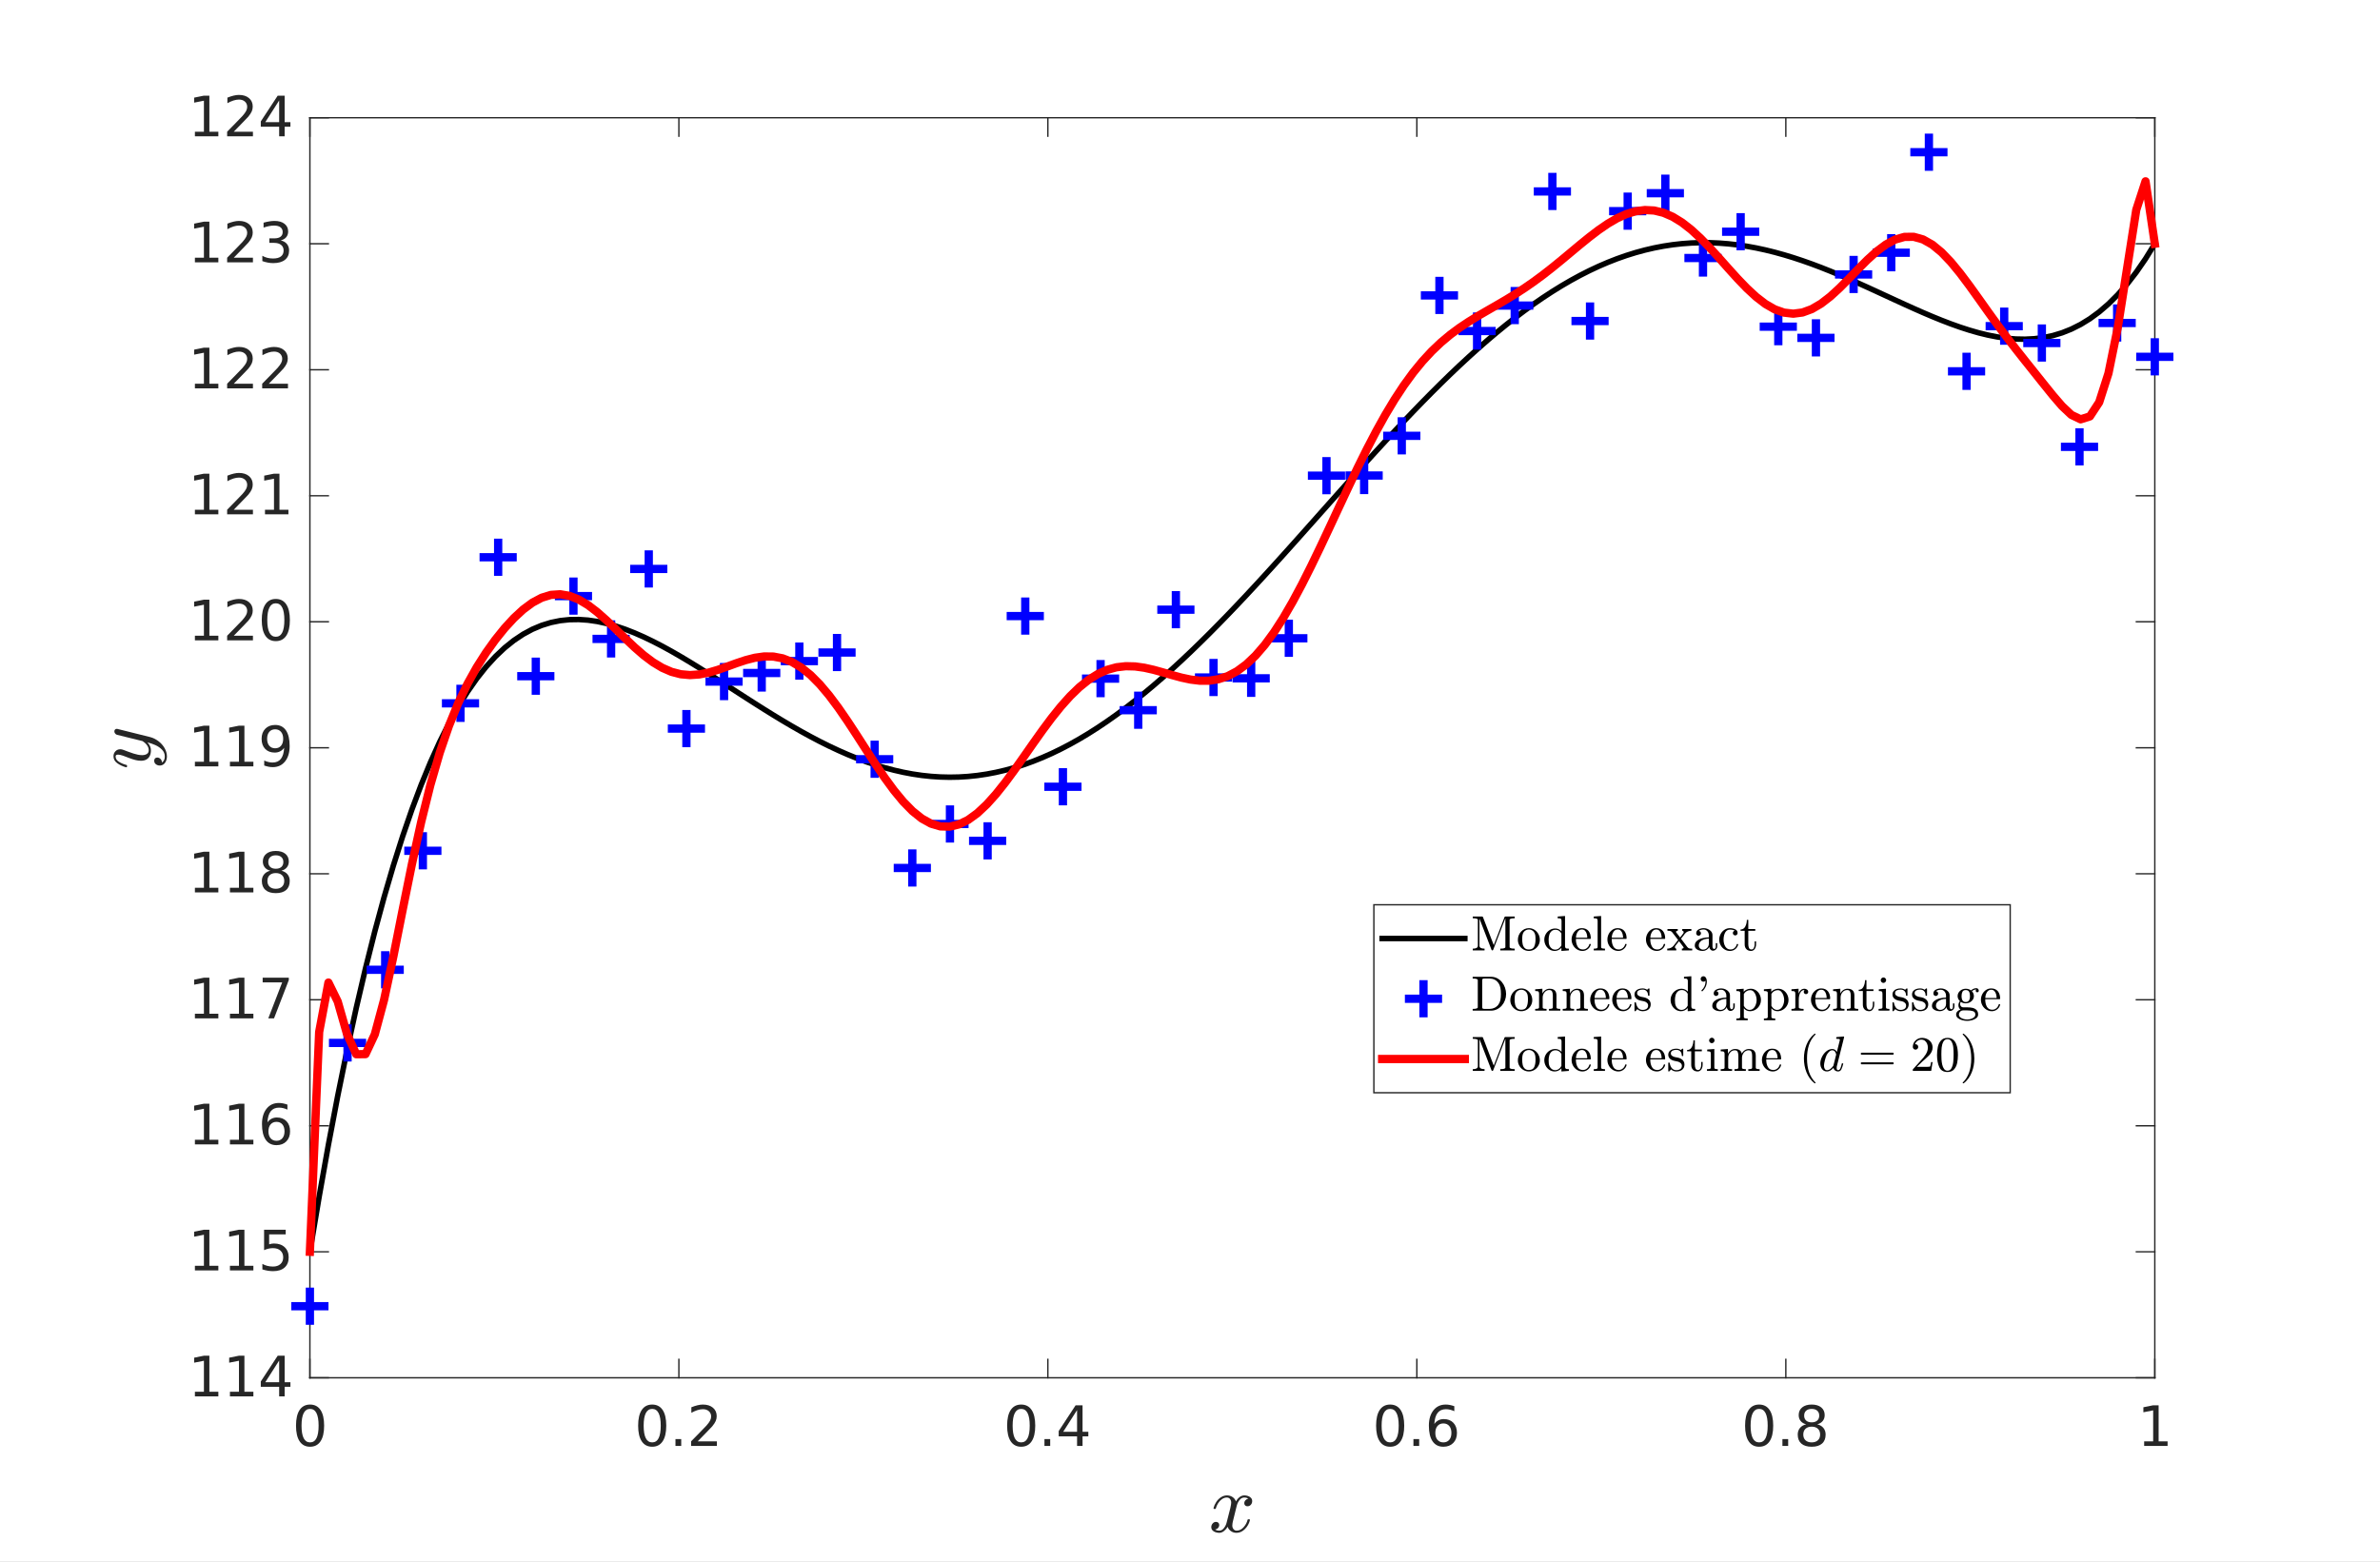 <?xml version="1.0"?>
<!DOCTYPE svg PUBLIC '-//W3C//DTD SVG 1.0//EN'
          'http://www.w3.org/TR/2001/REC-SVG-20010904/DTD/svg10.dtd'>
<svg xmlns:xlink="http://www.w3.org/1999/xlink" style="fill-opacity:1; color-rendering:auto; color-interpolation:auto; text-rendering:auto; stroke:black; stroke-linecap:square; stroke-miterlimit:10; shape-rendering:auto; stroke-opacity:1; fill:black; stroke-dasharray:none; font-weight:normal; stroke-width:1; font-family:'Dialog'; font-style:normal; stroke-linejoin:miter; font-size:12px; stroke-dashoffset:0; image-rendering:auto;" width="1152" height="756" xmlns="http://www.w3.org/2000/svg"
><rect width="100%" height="100%" fill="#333333" stroke="none"/><!--Generated by the Batik Graphics2D SVG Generator--><defs id="genericDefs"
  /><g
  ><defs id="defs1"
    ><clipPath clipPathUnits="userSpaceOnUse" id="clipPath1"
      ><path d="M0 0 L1152 0 L1152 756 L0 756 L0 0 Z"
      /></clipPath
    ></defs
    ><g style="fill:white; stroke:white;"
    ><rect x="0" y="0" width="1152" style="clip-path:url(#clipPath1); stroke:none;" height="756"
    /></g
    ><g style="fill:white; text-rendering:optimizeSpeed; color-rendering:optimizeSpeed; image-rendering:optimizeSpeed; shape-rendering:crispEdges; stroke:white; color-interpolation:sRGB;"
    ><rect x="0" width="1152" height="756" y="0" style="stroke:none;"
      /><path style="stroke:none;" d="M150 667 L1043 667 L1043 57 L150 57 Z"
    /></g
    ><g style="fill:rgb(38,38,38); text-rendering:geometricPrecision; image-rendering:optimizeQuality; color-rendering:optimizeQuality; stroke-linejoin:round; stroke:rgb(38,38,38); color-interpolation:linearRGB; stroke-width:0.667;"
    ><line y2="667" style="fill:none;" x1="150" x2="1043" y1="667"
      /><line y2="57" style="fill:none;" x1="150" x2="1043" y1="57"
      /><line y2="658.07" style="fill:none;" x1="150" x2="150" y1="667"
      /><line y2="658.07" style="fill:none;" x1="328.6" x2="328.6" y1="667"
      /><line y2="658.07" style="fill:none;" x1="507.2" x2="507.2" y1="667"
      /><line y2="658.07" style="fill:none;" x1="685.8" x2="685.8" y1="667"
      /><line y2="658.07" style="fill:none;" x1="864.4" x2="864.4" y1="667"
      /><line y2="658.07" style="fill:none;" x1="1043" x2="1043" y1="667"
      /><line y2="65.93" style="fill:none;" x1="150" x2="150" y1="57"
      /><line y2="65.93" style="fill:none;" x1="328.6" x2="328.6" y1="57"
      /><line y2="65.93" style="fill:none;" x1="507.2" x2="507.2" y1="57"
      /><line y2="65.93" style="fill:none;" x1="685.8" x2="685.8" y1="57"
      /><line y2="65.93" style="fill:none;" x1="864.4" x2="864.4" y1="57"
      /><line y2="65.93" style="fill:none;" x1="1043" x2="1043" y1="57"
    /></g
    ><g transform="translate(150,675)" style="font-size:26.667px; fill:rgb(38,38,38); text-rendering:geometricPrecision; image-rendering:optimizeQuality; color-rendering:optimizeQuality; font-family:'SansSerif'; stroke:rgb(38,38,38); color-interpolation:linearRGB;"
    ><path style="stroke:none;" d="M0.078 7.062 Q-1.969 7.062 -3.008 9.094 Q-4.047 11.125 -4.047 15.172 Q-4.047 19.219 -3.008 21.242 Q-1.969 23.266 0.078 23.266 Q2.156 23.266 3.188 21.242 Q4.219 19.219 4.219 15.172 Q4.219 11.125 3.188 9.094 Q2.156 7.062 0.078 7.062 ZM0.078 4.953 Q3.391 4.953 5.141 7.57 Q6.891 10.188 6.891 15.172 Q6.891 20.141 5.141 22.758 Q3.391 25.375 0.078 25.375 Q-3.219 25.375 -4.969 22.758 Q-6.719 20.141 -6.719 15.172 Q-6.719 10.188 -4.969 7.57 Q-3.219 4.953 0.078 4.953 Z"
    /></g
    ><g transform="translate(328.6,675)" style="font-size:26.667px; fill:rgb(38,38,38); text-rendering:geometricPrecision; image-rendering:optimizeQuality; color-rendering:optimizeQuality; font-family:'SansSerif'; stroke:rgb(38,38,38); color-interpolation:linearRGB;"
    ><path style="stroke:none;" d="M-12.922 7.062 Q-14.969 7.062 -16.008 9.094 Q-17.047 11.125 -17.047 15.172 Q-17.047 19.219 -16.008 21.242 Q-14.969 23.266 -12.922 23.266 Q-10.844 23.266 -9.812 21.242 Q-8.781 19.219 -8.781 15.172 Q-8.781 11.125 -9.812 9.094 Q-10.844 7.062 -12.922 7.062 ZM-12.922 4.953 Q-9.609 4.953 -7.859 7.57 Q-6.109 10.188 -6.109 15.172 Q-6.109 20.141 -7.859 22.758 Q-9.609 25.375 -12.922 25.375 Q-16.219 25.375 -17.969 22.758 Q-19.719 20.141 -19.719 15.172 Q-19.719 10.188 -17.969 7.57 Q-16.219 4.953 -12.922 4.953 ZM-1.65 21.656 L1.131 21.656 L1.131 25 L-1.65 25 L-1.65 21.656 ZM9.12 22.766 L18.401 22.766 L18.401 25 L5.917 25 L5.917 22.766 Q7.433 21.188 10.05 18.547 Q12.667 15.906 13.339 15.141 Q14.605 13.703 15.113 12.703 Q15.62 11.703 15.62 10.75 Q15.62 9.172 14.527 8.188 Q13.433 7.203 11.652 7.203 Q10.402 7.203 9.011 7.641 Q7.62 8.078 6.042 8.953 L6.042 6.266 Q7.652 5.625 9.05 5.289 Q10.448 4.953 11.605 4.953 Q14.667 4.953 16.488 6.484 Q18.308 8.016 18.308 10.578 Q18.308 11.797 17.847 12.883 Q17.386 13.969 16.198 15.438 Q15.87 15.828 14.097 17.648 Q12.323 19.469 9.12 22.766 Z"
    /></g
    ><g transform="translate(507.2,675)" style="font-size:26.667px; fill:rgb(38,38,38); text-rendering:geometricPrecision; image-rendering:optimizeQuality; color-rendering:optimizeQuality; font-family:'SansSerif'; stroke:rgb(38,38,38); color-interpolation:linearRGB;"
    ><path style="stroke:none;" d="M-12.922 7.062 Q-14.969 7.062 -16.008 9.094 Q-17.047 11.125 -17.047 15.172 Q-17.047 19.219 -16.008 21.242 Q-14.969 23.266 -12.922 23.266 Q-10.844 23.266 -9.812 21.242 Q-8.781 19.219 -8.781 15.172 Q-8.781 11.125 -9.812 9.094 Q-10.844 7.062 -12.922 7.062 ZM-12.922 4.953 Q-9.609 4.953 -7.859 7.57 Q-6.109 10.188 -6.109 15.172 Q-6.109 20.141 -7.859 22.758 Q-9.609 25.375 -12.922 25.375 Q-16.219 25.375 -17.969 22.758 Q-19.719 20.141 -19.719 15.172 Q-19.719 10.188 -17.969 7.57 Q-16.219 4.953 -12.922 4.953 ZM-1.65 21.656 L1.131 21.656 L1.131 25 L-1.65 25 L-1.65 21.656 ZM14.136 7.641 L7.417 18.141 L14.136 18.141 L14.136 7.641 ZM13.433 5.312 L16.792 5.312 L16.792 18.141 L19.589 18.141 L19.589 20.359 L16.792 20.359 L16.792 25 L14.136 25 L14.136 20.359 L5.245 20.359 L5.245 17.781 L13.433 5.312 Z"
    /></g
    ><g transform="translate(685.8,675)" style="font-size:26.667px; fill:rgb(38,38,38); text-rendering:geometricPrecision; image-rendering:optimizeQuality; color-rendering:optimizeQuality; font-family:'SansSerif'; stroke:rgb(38,38,38); color-interpolation:linearRGB;"
    ><path style="stroke:none;" d="M-12.922 7.062 Q-14.969 7.062 -16.008 9.094 Q-17.047 11.125 -17.047 15.172 Q-17.047 19.219 -16.008 21.242 Q-14.969 23.266 -12.922 23.266 Q-10.844 23.266 -9.812 21.242 Q-8.781 19.219 -8.781 15.172 Q-8.781 11.125 -9.812 9.094 Q-10.844 7.062 -12.922 7.062 ZM-12.922 4.953 Q-9.609 4.953 -7.859 7.57 Q-6.109 10.188 -6.109 15.172 Q-6.109 20.141 -7.859 22.758 Q-9.609 25.375 -12.922 25.375 Q-16.219 25.375 -17.969 22.758 Q-19.719 20.141 -19.719 15.172 Q-19.719 10.188 -17.969 7.57 Q-16.219 4.953 -12.922 4.953 ZM-1.65 21.656 L1.131 21.656 L1.131 25 L-1.65 25 L-1.65 21.656 ZM12.839 14.094 Q11.058 14.094 10.003 15.32 Q8.948 16.547 8.948 18.688 Q8.948 20.812 10.003 22.039 Q11.058 23.266 12.839 23.266 Q14.636 23.266 15.683 22.039 Q16.73 20.812 16.73 18.688 Q16.73 16.547 15.683 15.32 Q14.636 14.094 12.839 14.094 ZM18.136 5.75 L18.136 8.172 Q17.136 7.703 16.113 7.453 Q15.089 7.203 14.089 7.203 Q11.448 7.203 10.058 8.984 Q8.667 10.766 8.464 14.359 Q9.245 13.219 10.417 12.602 Q11.589 11.984 13.011 11.984 Q15.964 11.984 17.691 13.789 Q19.417 15.594 19.417 18.688 Q19.417 21.719 17.62 23.547 Q15.823 25.375 12.839 25.375 Q9.433 25.375 7.628 22.758 Q5.823 20.141 5.823 15.172 Q5.823 10.516 8.034 7.734 Q10.245 4.953 13.98 4.953 Q14.98 4.953 16.003 5.156 Q17.026 5.359 18.136 5.75 Z"
    /></g
    ><g transform="translate(864.4,675)" style="font-size:26.667px; fill:rgb(38,38,38); text-rendering:geometricPrecision; image-rendering:optimizeQuality; color-rendering:optimizeQuality; font-family:'SansSerif'; stroke:rgb(38,38,38); color-interpolation:linearRGB;"
    ><path style="stroke:none;" d="M-12.922 7.062 Q-14.969 7.062 -16.008 9.094 Q-17.047 11.125 -17.047 15.172 Q-17.047 19.219 -16.008 21.242 Q-14.969 23.266 -12.922 23.266 Q-10.844 23.266 -9.812 21.242 Q-8.781 19.219 -8.781 15.172 Q-8.781 11.125 -9.812 9.094 Q-10.844 7.062 -12.922 7.062 ZM-12.922 4.953 Q-9.609 4.953 -7.859 7.57 Q-6.109 10.188 -6.109 15.172 Q-6.109 20.141 -7.859 22.758 Q-9.609 25.375 -12.922 25.375 Q-16.219 25.375 -17.969 22.758 Q-19.719 20.141 -19.719 15.172 Q-19.719 10.188 -17.969 7.57 Q-16.219 4.953 -12.922 4.953 ZM-1.65 21.656 L1.131 21.656 L1.131 25 L-1.65 25 L-1.65 21.656 ZM12.511 15.656 Q10.62 15.656 9.534 16.672 Q8.448 17.688 8.448 19.469 Q8.448 21.25 9.534 22.258 Q10.62 23.266 12.511 23.266 Q14.417 23.266 15.511 22.25 Q16.605 21.234 16.605 19.469 Q16.605 17.688 15.519 16.672 Q14.433 15.656 12.511 15.656 ZM9.855 14.516 Q8.136 14.094 7.183 12.922 Q6.23 11.75 6.23 10.062 Q6.23 7.703 7.909 6.328 Q9.589 4.953 12.511 4.953 Q15.448 4.953 17.128 6.328 Q18.808 7.703 18.808 10.062 Q18.808 11.75 17.847 12.922 Q16.886 14.094 15.198 14.516 Q17.12 14.969 18.191 16.273 Q19.261 17.578 19.261 19.469 Q19.261 22.328 17.519 23.852 Q15.777 25.375 12.511 25.375 Q9.261 25.375 7.511 23.852 Q5.761 22.328 5.761 19.469 Q5.761 17.578 6.847 16.273 Q7.933 14.969 9.855 14.516 ZM8.87 10.312 Q8.87 11.844 9.831 12.703 Q10.792 13.562 12.511 13.562 Q14.23 13.562 15.198 12.703 Q16.167 11.844 16.167 10.312 Q16.167 8.781 15.198 7.922 Q14.23 7.062 12.511 7.062 Q10.792 7.062 9.831 7.922 Q8.87 8.781 8.87 10.312 Z"
    /></g
    ><g transform="translate(1043,675)" style="font-size:26.667px; fill:rgb(38,38,38); text-rendering:geometricPrecision; image-rendering:optimizeQuality; color-rendering:optimizeQuality; font-family:'SansSerif'; stroke:rgb(38,38,38); color-interpolation:linearRGB;"
    ><path style="stroke:none;" d="M-5.156 22.766 L-0.797 22.766 L-0.797 7.75 L-5.531 8.688 L-5.531 6.266 L-0.828 5.312 L1.844 5.312 L1.844 22.766 L6.188 22.766 L6.188 25 L-5.156 25 L-5.156 22.766 Z"
    /></g
    ><g transform="translate(596.5,708)" style="font-size:40px; fill:rgb(38,38,38); text-rendering:geometricPrecision; image-rendering:optimizeQuality; color-rendering:optimizeQuality; font-family:'mwa_cmmi10'; stroke:rgb(38,38,38); color-interpolation:linearRGB;"
    ><path style="stroke:none;" d="M-8.306 32.444 Q-7.602 32.99 -6.306 32.99 Q-5.056 32.99 -4.102 31.787 Q-3.149 30.584 -2.79 29.162 L-0.977 22.069 Q-0.555 20.147 -0.555 19.444 Q-0.555 18.444 -1.11 17.701 Q-1.665 16.959 -2.665 16.959 Q-3.93 16.959 -5.04 17.748 Q-6.149 18.537 -6.915 19.756 Q-7.681 20.975 -7.993 22.225 Q-8.071 22.491 -8.306 22.491 L-8.79 22.491 Q-9.102 22.491 -9.102 22.116 L-9.102 21.991 Q-8.712 20.506 -7.774 19.092 Q-6.837 17.678 -5.477 16.803 Q-4.118 15.928 -2.587 15.928 Q-1.118 15.928 0.062 16.709 Q1.241 17.491 1.741 18.834 Q2.413 17.6 3.483 16.764 Q4.554 15.928 5.819 15.928 Q6.679 15.928 7.577 16.225 Q8.476 16.522 9.038 17.147 Q9.601 17.772 9.601 18.709 Q9.601 19.725 8.952 20.459 Q8.304 21.194 7.288 21.194 Q6.632 21.194 6.202 20.787 Q5.773 20.381 5.773 19.756 Q5.773 18.912 6.351 18.279 Q6.929 17.647 7.726 17.522 Q7.007 16.959 5.741 16.959 Q4.444 16.959 3.499 18.147 Q2.554 19.334 2.163 20.803 L0.413 27.881 Q-0.024 29.475 -0.024 30.506 Q-0.024 31.522 0.554 32.256 Q1.132 32.99 2.085 32.99 Q3.96 32.99 5.437 31.342 Q6.913 29.694 7.382 27.725 Q7.46 27.491 7.694 27.491 L8.179 27.491 Q8.335 27.491 8.437 27.592 Q8.538 27.694 8.538 27.834 Q8.538 27.881 8.491 27.959 Q7.929 30.334 6.109 32.194 Q4.288 34.053 2.007 34.053 Q0.538 34.053 -0.641 33.256 Q-1.821 32.459 -2.305 31.116 Q-2.93 32.287 -4.032 33.17 Q-5.134 34.053 -6.384 34.053 Q-7.243 34.053 -8.157 33.748 Q-9.071 33.444 -9.634 32.819 Q-10.196 32.194 -10.196 31.241 Q-10.196 30.303 -9.54 29.529 Q-8.884 28.756 -7.915 28.756 Q-7.243 28.756 -6.798 29.154 Q-6.352 29.553 -6.352 30.194 Q-6.352 31.037 -6.907 31.662 Q-7.462 32.287 -8.306 32.444 Z"
    /></g
    ><g style="fill:rgb(38,38,38); text-rendering:geometricPrecision; image-rendering:optimizeQuality; color-rendering:optimizeQuality; stroke-linejoin:round; stroke:rgb(38,38,38); color-interpolation:linearRGB; stroke-width:0.667;"
    ><line y2="57" style="fill:none;" x1="150" x2="150" y1="667"
      /><line y2="57" style="fill:none;" x1="1043" x2="1043" y1="667"
      /><line y2="667" style="fill:none;" x1="150" x2="158.93" y1="667"
      /><line y2="606" style="fill:none;" x1="150" x2="158.93" y1="606"
      /><line y2="545" style="fill:none;" x1="150" x2="158.93" y1="545"
      /><line y2="484" style="fill:none;" x1="150" x2="158.93" y1="484"
      /><line y2="423" style="fill:none;" x1="150" x2="158.93" y1="423"
      /><line y2="362" style="fill:none;" x1="150" x2="158.93" y1="362"
      /><line y2="301" style="fill:none;" x1="150" x2="158.93" y1="301"
      /><line y2="240" style="fill:none;" x1="150" x2="158.93" y1="240"
      /><line y2="179" style="fill:none;" x1="150" x2="158.93" y1="179"
      /><line y2="118" style="fill:none;" x1="150" x2="158.93" y1="118"
      /><line y2="57" style="fill:none;" x1="150" x2="158.93" y1="57"
      /><line y2="667" style="fill:none;" x1="1043" x2="1034.07" y1="667"
      /><line y2="606" style="fill:none;" x1="1043" x2="1034.07" y1="606"
      /><line y2="545" style="fill:none;" x1="1043" x2="1034.07" y1="545"
      /><line y2="484" style="fill:none;" x1="1043" x2="1034.07" y1="484"
      /><line y2="423" style="fill:none;" x1="1043" x2="1034.07" y1="423"
      /><line y2="362" style="fill:none;" x1="1043" x2="1034.07" y1="362"
      /><line y2="301" style="fill:none;" x1="1043" x2="1034.07" y1="301"
      /><line y2="240" style="fill:none;" x1="1043" x2="1034.07" y1="240"
      /><line y2="179" style="fill:none;" x1="1043" x2="1034.07" y1="179"
      /><line y2="118" style="fill:none;" x1="1043" x2="1034.07" y1="118"
      /><line y2="57" style="fill:none;" x1="1043" x2="1034.07" y1="57"
    /></g
    ><g transform="translate(142,667)" style="font-size:26.667px; fill:rgb(38,38,38); text-rendering:geometricPrecision; image-rendering:optimizeQuality; color-rendering:optimizeQuality; font-family:'SansSerif'; stroke:rgb(38,38,38); color-interpolation:linearRGB;"
    ><path style="stroke:none;" d="M-47.656 6.766 L-43.297 6.766 L-43.297 -8.25 L-48.031 -7.312 L-48.031 -9.734 L-43.328 -10.688 L-40.656 -10.688 L-40.656 6.766 L-36.312 6.766 L-36.312 9 L-47.656 9 L-47.656 6.766 ZM-30.697 6.766 L-26.337 6.766 L-26.337 -8.25 L-31.072 -7.312 L-31.072 -9.734 L-26.369 -10.688 L-23.697 -10.688 L-23.697 6.766 L-19.353 6.766 L-19.353 9 L-30.697 9 L-30.697 6.766 ZM-6.878 -8.359 L-13.597 2.141 L-6.878 2.141 L-6.878 -8.359 ZM-7.581 -10.688 L-4.222 -10.688 L-4.222 2.141 L-1.425 2.141 L-1.425 4.359 L-4.222 4.359 L-4.222 9 L-6.878 9 L-6.878 4.359 L-15.768 4.359 L-15.768 1.781 L-7.581 -10.688 Z"
    /></g
    ><g transform="translate(142,606)" style="font-size:26.667px; fill:rgb(38,38,38); text-rendering:geometricPrecision; image-rendering:optimizeQuality; color-rendering:optimizeQuality; font-family:'SansSerif'; stroke:rgb(38,38,38); color-interpolation:linearRGB;"
    ><path style="stroke:none;" d="M-47.656 6.766 L-43.297 6.766 L-43.297 -8.25 L-48.031 -7.312 L-48.031 -9.734 L-43.328 -10.688 L-40.656 -10.688 L-40.656 6.766 L-36.312 6.766 L-36.312 9 L-47.656 9 L-47.656 6.766 ZM-30.697 6.766 L-26.337 6.766 L-26.337 -8.25 L-31.072 -7.312 L-31.072 -9.734 L-26.369 -10.688 L-23.697 -10.688 L-23.697 6.766 L-19.353 6.766 L-19.353 9 L-30.697 9 L-30.697 6.766 ZM-14.175 -10.688 L-3.706 -10.688 L-3.706 -8.438 L-11.722 -8.438 L-11.722 -3.609 Q-11.143 -3.812 -10.565 -3.914 Q-9.987 -4.016 -9.409 -4.016 Q-6.112 -4.016 -4.19 -2.211 Q-2.268 -0.406 -2.268 2.688 Q-2.268 5.859 -4.245 7.617 Q-6.222 9.375 -9.815 9.375 Q-11.05 9.375 -12.339 9.164 Q-13.628 8.953 -15.003 8.531 L-15.003 5.859 Q-13.815 6.516 -12.55 6.828 Q-11.284 7.141 -9.862 7.141 Q-7.581 7.141 -6.253 5.938 Q-4.925 4.734 -4.925 2.688 Q-4.925 0.625 -6.253 -0.57 Q-7.581 -1.766 -9.862 -1.766 Q-10.94 -1.766 -12.003 -1.531 Q-13.065 -1.297 -14.175 -0.797 L-14.175 -10.688 Z"
    /></g
    ><g transform="translate(142,545)" style="font-size:26.667px; fill:rgb(38,38,38); text-rendering:geometricPrecision; image-rendering:optimizeQuality; color-rendering:optimizeQuality; font-family:'SansSerif'; stroke:rgb(38,38,38); color-interpolation:linearRGB;"
    ><path style="stroke:none;" d="M-47.656 6.766 L-43.297 6.766 L-43.297 -8.25 L-48.031 -7.312 L-48.031 -9.734 L-43.328 -10.688 L-40.656 -10.688 L-40.656 6.766 L-36.312 6.766 L-36.312 9 L-47.656 9 L-47.656 6.766 ZM-30.697 6.766 L-26.337 6.766 L-26.337 -8.25 L-31.072 -7.312 L-31.072 -9.734 L-26.369 -10.688 L-23.697 -10.688 L-23.697 6.766 L-19.353 6.766 L-19.353 9 L-30.697 9 L-30.697 6.766 ZM-8.175 -1.906 Q-9.956 -1.906 -11.011 -0.68 Q-12.065 0.547 -12.065 2.688 Q-12.065 4.812 -11.011 6.039 Q-9.956 7.266 -8.175 7.266 Q-6.378 7.266 -5.331 6.039 Q-4.284 4.812 -4.284 2.688 Q-4.284 0.547 -5.331 -0.68 Q-6.378 -1.906 -8.175 -1.906 ZM-2.878 -10.25 L-2.878 -7.828 Q-3.878 -8.297 -4.901 -8.547 Q-5.925 -8.797 -6.925 -8.797 Q-9.565 -8.797 -10.956 -7.016 Q-12.347 -5.234 -12.55 -1.641 Q-11.768 -2.781 -10.597 -3.398 Q-9.425 -4.016 -8.003 -4.016 Q-5.05 -4.016 -3.323 -2.211 Q-1.597 -0.406 -1.597 2.688 Q-1.597 5.719 -3.393 7.547 Q-5.19 9.375 -8.175 9.375 Q-11.581 9.375 -13.386 6.758 Q-15.19 4.141 -15.19 -0.828 Q-15.19 -5.484 -12.979 -8.266 Q-10.768 -11.047 -7.034 -11.047 Q-6.034 -11.047 -5.011 -10.844 Q-3.987 -10.641 -2.878 -10.25 Z"
    /></g
    ><g transform="translate(142,484)" style="font-size:26.667px; fill:rgb(38,38,38); text-rendering:geometricPrecision; image-rendering:optimizeQuality; color-rendering:optimizeQuality; font-family:'SansSerif'; stroke:rgb(38,38,38); color-interpolation:linearRGB;"
    ><path style="stroke:none;" d="M-47.656 6.766 L-43.297 6.766 L-43.297 -8.25 L-48.031 -7.312 L-48.031 -9.734 L-43.328 -10.688 L-40.656 -10.688 L-40.656 6.766 L-36.312 6.766 L-36.312 9 L-47.656 9 L-47.656 6.766 ZM-30.697 6.766 L-26.337 6.766 L-26.337 -8.25 L-31.072 -7.312 L-31.072 -9.734 L-26.369 -10.688 L-23.697 -10.688 L-23.697 6.766 L-19.353 6.766 L-19.353 9 L-30.697 9 L-30.697 6.766 ZM-14.862 -10.688 L-2.206 -10.688 L-2.206 -9.547 L-9.362 9 L-12.143 9 L-5.409 -8.438 L-14.862 -8.438 L-14.862 -10.688 Z"
    /></g
    ><g transform="translate(142,423)" style="font-size:26.667px; fill:rgb(38,38,38); text-rendering:geometricPrecision; image-rendering:optimizeQuality; color-rendering:optimizeQuality; font-family:'SansSerif'; stroke:rgb(38,38,38); color-interpolation:linearRGB;"
    ><path style="stroke:none;" d="M-47.656 6.766 L-43.297 6.766 L-43.297 -8.25 L-48.031 -7.312 L-48.031 -9.734 L-43.328 -10.688 L-40.656 -10.688 L-40.656 6.766 L-36.312 6.766 L-36.312 9 L-47.656 9 L-47.656 6.766 ZM-30.697 6.766 L-26.337 6.766 L-26.337 -8.25 L-31.072 -7.312 L-31.072 -9.734 L-26.369 -10.688 L-23.697 -10.688 L-23.697 6.766 L-19.353 6.766 L-19.353 9 L-30.697 9 L-30.697 6.766 ZM-8.503 -0.344 Q-10.393 -0.344 -11.479 0.672 Q-12.565 1.688 -12.565 3.469 Q-12.565 5.25 -11.479 6.258 Q-10.393 7.266 -8.503 7.266 Q-6.597 7.266 -5.503 6.25 Q-4.409 5.234 -4.409 3.469 Q-4.409 1.688 -5.495 0.672 Q-6.581 -0.344 -8.503 -0.344 ZM-11.159 -1.484 Q-12.878 -1.906 -13.831 -3.078 Q-14.784 -4.25 -14.784 -5.938 Q-14.784 -8.297 -13.104 -9.672 Q-11.425 -11.047 -8.503 -11.047 Q-5.565 -11.047 -3.886 -9.672 Q-2.206 -8.297 -2.206 -5.938 Q-2.206 -4.25 -3.167 -3.078 Q-4.128 -1.906 -5.815 -1.484 Q-3.893 -1.031 -2.823 0.273 Q-1.753 1.578 -1.753 3.469 Q-1.753 6.328 -3.495 7.852 Q-5.237 9.375 -8.503 9.375 Q-11.753 9.375 -13.503 7.852 Q-15.253 6.328 -15.253 3.469 Q-15.253 1.578 -14.167 0.273 Q-13.081 -1.031 -11.159 -1.484 ZM-12.143 -5.688 Q-12.143 -4.156 -11.182 -3.297 Q-10.222 -2.438 -8.503 -2.438 Q-6.784 -2.438 -5.815 -3.297 Q-4.847 -4.156 -4.847 -5.688 Q-4.847 -7.219 -5.815 -8.078 Q-6.784 -8.938 -8.503 -8.938 Q-10.222 -8.938 -11.182 -8.078 Q-12.143 -7.219 -12.143 -5.688 Z"
    /></g
    ><g transform="translate(142,362)" style="font-size:26.667px; fill:rgb(38,38,38); text-rendering:geometricPrecision; image-rendering:optimizeQuality; color-rendering:optimizeQuality; font-family:'SansSerif'; stroke:rgb(38,38,38); color-interpolation:linearRGB;"
    ><path style="stroke:none;" d="M-47.656 6.766 L-43.297 6.766 L-43.297 -8.25 L-48.031 -7.312 L-48.031 -9.734 L-43.328 -10.688 L-40.656 -10.688 L-40.656 6.766 L-36.312 6.766 L-36.312 9 L-47.656 9 L-47.656 6.766 ZM-30.697 6.766 L-26.337 6.766 L-26.337 -8.25 L-31.072 -7.312 L-31.072 -9.734 L-26.369 -10.688 L-23.697 -10.688 L-23.697 6.766 L-19.353 6.766 L-19.353 9 L-30.697 9 L-30.697 6.766 ZM-14.112 8.594 L-14.112 6.172 Q-13.112 6.641 -12.081 6.891 Q-11.05 7.141 -10.065 7.141 Q-7.425 7.141 -6.034 5.367 Q-4.644 3.594 -4.456 -0.016 Q-5.222 1.109 -6.394 1.719 Q-7.565 2.328 -8.987 2.328 Q-11.94 2.328 -13.659 0.539 Q-15.378 -1.25 -15.378 -4.344 Q-15.378 -7.375 -13.589 -9.211 Q-11.8 -11.047 -8.815 -11.047 Q-5.394 -11.047 -3.597 -8.43 Q-1.8 -5.812 -1.8 -0.828 Q-1.8 3.828 -4.011 6.602 Q-6.222 9.375 -9.956 9.375 Q-10.956 9.375 -11.979 9.18 Q-13.003 8.984 -14.112 8.594 ZM-8.815 0.25 Q-7.019 0.25 -5.972 -0.977 Q-4.925 -2.203 -4.925 -4.344 Q-4.925 -6.469 -5.972 -7.703 Q-7.019 -8.938 -8.815 -8.938 Q-10.612 -8.938 -11.659 -7.703 Q-12.706 -6.469 -12.706 -4.344 Q-12.706 -2.203 -11.659 -0.977 Q-10.612 0.25 -8.815 0.25 Z"
    /></g
    ><g transform="translate(142,301)" style="font-size:26.667px; fill:rgb(38,38,38); text-rendering:geometricPrecision; image-rendering:optimizeQuality; color-rendering:optimizeQuality; font-family:'SansSerif'; stroke:rgb(38,38,38); color-interpolation:linearRGB;"
    ><path style="stroke:none;" d="M-47.656 6.766 L-43.297 6.766 L-43.297 -8.25 L-48.031 -7.312 L-48.031 -9.734 L-43.328 -10.688 L-40.656 -10.688 L-40.656 6.766 L-36.312 6.766 L-36.312 9 L-47.656 9 L-47.656 6.766 ZM-28.853 6.766 L-19.572 6.766 L-19.572 9 L-32.056 9 L-32.056 6.766 Q-30.541 5.188 -27.923 2.547 Q-25.306 -0.094 -24.634 -0.859 Q-23.369 -2.297 -22.861 -3.297 Q-22.353 -4.297 -22.353 -5.25 Q-22.353 -6.828 -23.447 -7.812 Q-24.541 -8.797 -26.322 -8.797 Q-27.572 -8.797 -28.962 -8.359 Q-30.353 -7.922 -31.931 -7.047 L-31.931 -9.734 Q-30.322 -10.375 -28.923 -10.711 Q-27.525 -11.047 -26.369 -11.047 Q-23.306 -11.047 -21.486 -9.516 Q-19.666 -7.984 -19.666 -5.422 Q-19.666 -4.203 -20.126 -3.117 Q-20.587 -2.031 -21.775 -0.562 Q-22.103 -0.172 -23.876 1.648 Q-25.65 3.469 -28.853 6.766 ZM-8.503 -8.938 Q-10.55 -8.938 -11.589 -6.906 Q-12.628 -4.875 -12.628 -0.828 Q-12.628 3.219 -11.589 5.242 Q-10.55 7.266 -8.503 7.266 Q-6.425 7.266 -5.394 5.242 Q-4.362 3.219 -4.362 -0.828 Q-4.362 -4.875 -5.394 -6.906 Q-6.425 -8.938 -8.503 -8.938 ZM-8.503 -11.047 Q-5.19 -11.047 -3.44 -8.43 Q-1.69 -5.812 -1.69 -0.828 Q-1.69 4.141 -3.44 6.758 Q-5.19 9.375 -8.503 9.375 Q-11.8 9.375 -13.55 6.758 Q-15.3 4.141 -15.3 -0.828 Q-15.3 -5.812 -13.55 -8.43 Q-11.8 -11.047 -8.503 -11.047 Z"
    /></g
    ><g transform="translate(142,240)" style="font-size:26.667px; fill:rgb(38,38,38); text-rendering:geometricPrecision; image-rendering:optimizeQuality; color-rendering:optimizeQuality; font-family:'SansSerif'; stroke:rgb(38,38,38); color-interpolation:linearRGB;"
    ><path style="stroke:none;" d="M-47.656 6.766 L-43.297 6.766 L-43.297 -8.25 L-48.031 -7.312 L-48.031 -9.734 L-43.328 -10.688 L-40.656 -10.688 L-40.656 6.766 L-36.312 6.766 L-36.312 9 L-47.656 9 L-47.656 6.766 ZM-28.853 6.766 L-19.572 6.766 L-19.572 9 L-32.056 9 L-32.056 6.766 Q-30.541 5.188 -27.923 2.547 Q-25.306 -0.094 -24.634 -0.859 Q-23.369 -2.297 -22.861 -3.297 Q-22.353 -4.297 -22.353 -5.25 Q-22.353 -6.828 -23.447 -7.812 Q-24.541 -8.797 -26.322 -8.797 Q-27.572 -8.797 -28.962 -8.359 Q-30.353 -7.922 -31.931 -7.047 L-31.931 -9.734 Q-30.322 -10.375 -28.923 -10.711 Q-27.525 -11.047 -26.369 -11.047 Q-23.306 -11.047 -21.486 -9.516 Q-19.666 -7.984 -19.666 -5.422 Q-19.666 -4.203 -20.126 -3.117 Q-20.587 -2.031 -21.775 -0.562 Q-22.103 -0.172 -23.876 1.648 Q-25.65 3.469 -28.853 6.766 ZM-13.737 6.766 L-9.378 6.766 L-9.378 -8.25 L-14.112 -7.312 L-14.112 -9.734 L-9.409 -10.688 L-6.737 -10.688 L-6.737 6.766 L-2.393 6.766 L-2.393 9 L-13.737 9 L-13.737 6.766 Z"
    /></g
    ><g transform="translate(142,179)" style="font-size:26.667px; fill:rgb(38,38,38); text-rendering:geometricPrecision; image-rendering:optimizeQuality; color-rendering:optimizeQuality; font-family:'SansSerif'; stroke:rgb(38,38,38); color-interpolation:linearRGB;"
    ><path style="stroke:none;" d="M-47.656 6.766 L-43.297 6.766 L-43.297 -8.25 L-48.031 -7.312 L-48.031 -9.734 L-43.328 -10.688 L-40.656 -10.688 L-40.656 6.766 L-36.312 6.766 L-36.312 9 L-47.656 9 L-47.656 6.766 ZM-28.853 6.766 L-19.572 6.766 L-19.572 9 L-32.056 9 L-32.056 6.766 Q-30.541 5.188 -27.923 2.547 Q-25.306 -0.094 -24.634 -0.859 Q-23.369 -2.297 -22.861 -3.297 Q-22.353 -4.297 -22.353 -5.25 Q-22.353 -6.828 -23.447 -7.812 Q-24.541 -8.797 -26.322 -8.797 Q-27.572 -8.797 -28.962 -8.359 Q-30.353 -7.922 -31.931 -7.047 L-31.931 -9.734 Q-30.322 -10.375 -28.923 -10.711 Q-27.525 -11.047 -26.369 -11.047 Q-23.306 -11.047 -21.486 -9.516 Q-19.666 -7.984 -19.666 -5.422 Q-19.666 -4.203 -20.126 -3.117 Q-20.587 -2.031 -21.775 -0.562 Q-22.103 -0.172 -23.876 1.648 Q-25.65 3.469 -28.853 6.766 ZM-11.893 6.766 L-2.612 6.766 L-2.612 9 L-15.097 9 L-15.097 6.766 Q-13.581 5.188 -10.964 2.547 Q-8.347 -0.094 -7.675 -0.859 Q-6.409 -2.297 -5.901 -3.297 Q-5.394 -4.297 -5.394 -5.25 Q-5.394 -6.828 -6.487 -7.812 Q-7.581 -8.797 -9.362 -8.797 Q-10.612 -8.797 -12.003 -8.359 Q-13.393 -7.922 -14.972 -7.047 L-14.972 -9.734 Q-13.362 -10.375 -11.964 -10.711 Q-10.565 -11.047 -9.409 -11.047 Q-6.347 -11.047 -4.526 -9.516 Q-2.706 -7.984 -2.706 -5.422 Q-2.706 -4.203 -3.167 -3.117 Q-3.628 -2.031 -4.815 -0.562 Q-5.144 -0.172 -6.917 1.648 Q-8.69 3.469 -11.893 6.766 Z"
    /></g
    ><g transform="translate(142,118)" style="font-size:26.667px; fill:rgb(38,38,38); text-rendering:geometricPrecision; image-rendering:optimizeQuality; color-rendering:optimizeQuality; font-family:'SansSerif'; stroke:rgb(38,38,38); color-interpolation:linearRGB;"
    ><path style="stroke:none;" d="M-47.656 6.766 L-43.297 6.766 L-43.297 -8.25 L-48.031 -7.312 L-48.031 -9.734 L-43.328 -10.688 L-40.656 -10.688 L-40.656 6.766 L-36.312 6.766 L-36.312 9 L-47.656 9 L-47.656 6.766 ZM-28.853 6.766 L-19.572 6.766 L-19.572 9 L-32.056 9 L-32.056 6.766 Q-30.541 5.188 -27.923 2.547 Q-25.306 -0.094 -24.634 -0.859 Q-23.369 -2.297 -22.861 -3.297 Q-22.353 -4.297 -22.353 -5.25 Q-22.353 -6.828 -23.447 -7.812 Q-24.541 -8.797 -26.322 -8.797 Q-27.572 -8.797 -28.962 -8.359 Q-30.353 -7.922 -31.931 -7.047 L-31.931 -9.734 Q-30.322 -10.375 -28.923 -10.711 Q-27.525 -11.047 -26.369 -11.047 Q-23.306 -11.047 -21.486 -9.516 Q-19.666 -7.984 -19.666 -5.422 Q-19.666 -4.203 -20.126 -3.117 Q-20.587 -2.031 -21.775 -0.562 Q-22.103 -0.172 -23.876 1.648 Q-25.65 3.469 -28.853 6.766 ZM-6.128 -1.609 Q-4.206 -1.203 -3.136 0.086 Q-2.065 1.375 -2.065 3.281 Q-2.065 6.188 -4.065 7.781 Q-6.065 9.375 -9.768 9.375 Q-11.003 9.375 -12.315 9.133 Q-13.628 8.891 -15.018 8.406 L-15.018 5.828 Q-13.909 6.484 -12.597 6.812 Q-11.284 7.141 -9.847 7.141 Q-7.331 7.141 -6.026 6.148 Q-4.722 5.156 -4.722 3.281 Q-4.722 1.531 -5.94 0.555 Q-7.159 -0.422 -9.331 -0.422 L-11.628 -0.422 L-11.628 -2.609 L-9.222 -2.609 Q-7.253 -2.609 -6.214 -3.398 Q-5.175 -4.188 -5.175 -5.656 Q-5.175 -7.172 -6.253 -7.984 Q-7.331 -8.797 -9.331 -8.797 Q-10.425 -8.797 -11.675 -8.562 Q-12.925 -8.328 -14.425 -7.828 L-14.425 -10.203 Q-12.909 -10.625 -11.589 -10.836 Q-10.268 -11.047 -9.097 -11.047 Q-6.065 -11.047 -4.292 -9.664 Q-2.518 -8.281 -2.518 -5.938 Q-2.518 -4.297 -3.456 -3.172 Q-4.394 -2.047 -6.128 -1.609 Z"
    /></g
    ><g transform="translate(142,57)" style="font-size:26.667px; fill:rgb(38,38,38); text-rendering:geometricPrecision; image-rendering:optimizeQuality; color-rendering:optimizeQuality; font-family:'SansSerif'; stroke:rgb(38,38,38); color-interpolation:linearRGB;"
    ><path style="stroke:none;" d="M-47.656 6.766 L-43.297 6.766 L-43.297 -8.25 L-48.031 -7.312 L-48.031 -9.734 L-43.328 -10.688 L-40.656 -10.688 L-40.656 6.766 L-36.312 6.766 L-36.312 9 L-47.656 9 L-47.656 6.766 ZM-28.853 6.766 L-19.572 6.766 L-19.572 9 L-32.056 9 L-32.056 6.766 Q-30.541 5.188 -27.923 2.547 Q-25.306 -0.094 -24.634 -0.859 Q-23.369 -2.297 -22.861 -3.297 Q-22.353 -4.297 -22.353 -5.25 Q-22.353 -6.828 -23.447 -7.812 Q-24.541 -8.797 -26.322 -8.797 Q-27.572 -8.797 -28.962 -8.359 Q-30.353 -7.922 -31.931 -7.047 L-31.931 -9.734 Q-30.322 -10.375 -28.923 -10.711 Q-27.525 -11.047 -26.369 -11.047 Q-23.306 -11.047 -21.486 -9.516 Q-19.666 -7.984 -19.666 -5.422 Q-19.666 -4.203 -20.126 -3.117 Q-20.587 -2.031 -21.775 -0.562 Q-22.103 -0.172 -23.876 1.648 Q-25.65 3.469 -28.853 6.766 ZM-6.878 -8.359 L-13.597 2.141 L-6.878 2.141 L-6.878 -8.359 ZM-7.581 -10.688 L-4.222 -10.688 L-4.222 2.141 L-1.425 2.141 L-1.425 4.359 L-4.222 4.359 L-4.222 9 L-6.878 9 L-6.878 4.359 L-15.768 4.359 L-15.768 1.781 L-7.581 -10.688 Z"
    /></g
    ><g transform="translate(87,362) rotate(-90)" style="font-size:40px; fill:rgb(38,38,38); text-rendering:geometricPrecision; image-rendering:optimizeQuality; color-rendering:optimizeQuality; font-family:'mwa_cmmi10'; stroke:rgb(38,38,38); color-interpolation:linearRGB;"
    ><path style="stroke:none;" d="M-7.164 -8.681 Q-6.32 -7.228 -4.226 -7.228 Q-2.336 -7.228 -0.953 -8.556 Q0.43 -9.884 1.282 -11.767 Q2.133 -13.65 2.602 -15.634 Q0.821 -13.947 -1.242 -13.947 Q-2.82 -13.947 -3.937 -14.494 Q-5.054 -15.041 -5.672 -16.127 Q-6.289 -17.213 -6.289 -18.759 Q-6.289 -20.072 -5.937 -21.447 Q-5.586 -22.822 -4.945 -24.509 Q-4.304 -26.197 -3.836 -27.447 Q-3.32 -28.916 -3.32 -29.853 Q-3.32 -31.041 -4.195 -31.041 Q-5.773 -31.041 -6.797 -29.408 Q-7.82 -27.775 -8.32 -25.775 Q-8.398 -25.509 -8.648 -25.509 L-9.117 -25.509 Q-9.445 -25.509 -9.445 -25.884 L-9.445 -26.009 Q-8.804 -28.384 -7.476 -30.228 Q-6.148 -32.072 -4.117 -32.072 Q-2.695 -32.072 -1.703 -31.134 Q-0.711 -30.197 -0.711 -28.759 Q-0.711 -28.009 -1.054 -27.197 Q-1.226 -26.713 -1.851 -25.072 Q-2.476 -23.431 -2.804 -22.353 Q-3.133 -21.275 -3.351 -20.244 Q-3.57 -19.213 -3.57 -18.166 Q-3.57 -16.838 -3 -15.924 Q-2.429 -15.009 -1.211 -15.009 Q1.274 -15.009 3.242 -18.041 L6.274 -30.353 Q6.414 -30.884 6.899 -31.267 Q7.383 -31.65 7.961 -31.65 Q8.446 -31.65 8.805 -31.338 Q9.164 -31.025 9.164 -30.509 Q9.164 -30.275 9.133 -30.197 L5.164 -14.275 Q4.633 -12.228 3.227 -10.353 Q1.821 -8.478 -0.164 -7.338 Q-2.148 -6.197 -4.289 -6.197 Q-5.32 -6.197 -6.336 -6.596 Q-7.351 -6.994 -7.976 -7.799 Q-8.601 -8.603 -8.601 -9.666 Q-8.601 -10.759 -7.961 -11.564 Q-7.32 -12.369 -6.242 -12.369 Q-5.601 -12.369 -5.164 -11.97 Q-4.726 -11.572 -4.726 -10.916 Q-4.726 -10.009 -5.406 -9.322 Q-6.086 -8.634 -7.008 -8.634 Q-7.039 -8.65 -7.078 -8.666 Q-7.117 -8.681 -7.164 -8.681 Z"
    /></g
    ><g style="stroke-linecap:butt; text-rendering:geometricPrecision; color-rendering:optimizeQuality; image-rendering:optimizeQuality; stroke-linejoin:round; color-interpolation:linearRGB; stroke-width:2.667;"
    ><path d="M150 606 L154.487 579.249 L158.975 554.13 L163.462 530.583 L167.95 508.549 L172.437 487.967 L176.925 468.784 L181.412 450.942 L185.899 434.386 L190.387 419.064 L194.874 404.924 L199.362 391.914 L203.849 379.985 L208.337 369.088 L212.824 359.177 L217.312 350.204 L221.799 342.125 L226.286 334.896 L230.774 328.474 L235.261 322.817 L239.749 317.885 L244.236 313.637 L248.724 310.036 L253.211 307.044 L257.699 304.625 L262.186 302.742 L266.673 301.362 L271.161 300.451 L275.648 299.978 L280.136 299.909 L284.623 300.215 L289.111 300.867 L293.598 301.836 L298.085 303.094 L302.573 304.614 L307.06 306.371 L311.548 308.34 L316.035 310.496 L320.523 312.817 L325.01 315.28 L329.498 317.863 L333.985 320.547 L338.472 323.311 L342.96 326.136 L347.447 329.004 L351.935 331.897 L356.422 334.8 L360.909 337.695 L365.397 340.568 L369.884 343.404 L374.372 346.19 L378.859 348.913 L383.347 351.56 L387.834 354.12 L392.322 356.582 L396.809 358.936 L401.296 361.172 L405.784 363.28 L410.271 365.254 L414.759 367.085 L419.246 368.765 L423.734 370.29 L428.221 371.652 L432.709 372.846 L437.196 373.867 L441.683 374.711 L446.171 375.375 L450.658 375.855 L455.146 376.148 L459.633 376.253 L464.121 376.167 L468.608 375.89 L473.096 375.42 L477.583 374.756 L482.07 373.901 L486.558 372.853 L491.045 371.613 L495.533 370.184 L500.02 368.566 L504.507 366.762 L508.995 364.775 L513.482 362.606 L517.97 360.26 L522.457 357.739 L526.945 355.048 L531.432 352.19 L535.92 349.171 L540.407 345.994 L544.894 342.664 L549.382 339.187 L553.869 335.568 L558.357 331.814 L562.844 327.929 L567.332 323.919 L571.819 319.792 L576.307 315.553 L580.794 311.21 L585.281 306.768 L589.769 302.236 L594.256 297.619 L598.744 292.925 L603.231 288.163 L607.719 283.337 L612.206 278.458 L616.693 273.531 L621.181 268.565 L625.668 263.567 L630.156 258.546 L634.643 253.508 L639.131 248.462 L643.618 243.415 L648.106 238.375 L652.593 233.35 L657.08 228.348 L661.568 223.376 L666.055 218.441 L670.543 213.552 L675.03 208.716 L679.518 203.94 L684.005 199.231 L688.492 194.597 L692.98 190.045 L697.467 185.581 L701.955 181.212 L706.442 176.944 L710.93 172.785 L715.417 168.74 L719.904 164.816 L724.392 161.017 L728.879 157.35 L733.367 153.819 L737.854 150.43 L742.342 147.189 L746.829 144.098 L751.317 141.163 L755.804 138.387 L760.291 135.773 L764.779 133.326 L769.266 131.049 L773.754 128.943 L778.241 127.011 L782.729 125.255 L787.216 123.677 L791.703 122.277 L796.191 121.057 L800.678 120.016 L805.166 119.154 L809.653 118.471 L814.141 117.966 L818.628 117.638 L823.116 117.483 L827.603 117.501 L832.091 117.687 L836.578 118.039 L841.065 118.552 L845.553 119.222 L850.04 120.043 L854.528 121.011 L859.015 122.118 L863.503 123.359 L867.99 124.724 L872.477 126.207 L876.965 127.799 L881.452 129.49 L885.94 131.271 L890.427 133.131 L894.915 135.058 L899.402 137.041 L903.889 139.067 L908.377 141.123 L912.864 143.194 L917.352 145.266 L921.839 147.323 L926.327 149.349 L930.814 151.327 L935.302 153.239 L939.789 155.065 L944.276 156.788 L948.764 158.387 L953.251 159.839 L957.739 161.125 L962.226 162.22 L966.714 163.101 L971.201 163.744 L975.688 164.122 L980.176 164.211 L984.663 163.982 L989.151 163.408 L993.638 162.459 L998.126 161.105 L1002.613 159.316 L1007.101 157.059 L1011.588 154.301 L1016.075 151.008 L1020.563 147.147 L1025.05 142.68 L1029.538 137.57 L1034.025 131.78 L1038.513 125.27 L1043 118" style="fill:none; fill-rule:evenodd;"
    /></g
    ><g transform="translate(150,632.341)" style="stroke-linecap:butt; fill:blue; text-rendering:geometricPrecision; color-rendering:optimizeQuality; image-rendering:optimizeQuality; stroke:blue; color-interpolation:linearRGB; stroke-width:4;"
    ><path style="fill:none;" d="M0 -7 L0 7 M-7 0 L7 0"
      /><path d="M0 -7 L0 7 M-7 0 L7 0" style="fill:none;" transform="translate(18.224,-127.454)"
      /><path d="M0 -7 L0 7 M-7 0 L7 0" style="fill:none;" transform="translate(36.449,-162.866)"
      /><path d="M0 -7 L0 7 M-7 0 L7 0" style="fill:none;" transform="translate(54.673,-220.472)"
      /><path d="M0 -7 L0 7 M-7 0 L7 0" style="fill:none;" transform="translate(72.898,-291.854)"
      /><path d="M0 -7 L0 7 M-7 0 L7 0" style="fill:none;" transform="translate(91.123,-362.573)"
      /><path d="M0 -7 L0 7 M-7 0 L7 0" style="fill:none;" transform="translate(109.347,-304.994)"
      /><path d="M0 -7 L0 7 M-7 0 L7 0" style="fill:none;" transform="translate(127.571,-343.768)"
      /><path d="M0 -7 L0 7 M-7 0 L7 0" style="fill:none;" transform="translate(145.796,-323.043)"
      /><path d="M0 -7 L0 7 M-7 0 L7 0" style="fill:none;" transform="translate(164.02,-356.914)"
      /><path d="M0 -7 L0 7 M-7 0 L7 0" style="fill:none;" transform="translate(182.245,-279.629)"
      /><path d="M0 -7 L0 7 M-7 0 L7 0" style="fill:none;" transform="translate(200.469,-302.384)"
      /><path d="M0 -7 L0 7 M-7 0 L7 0" style="fill:none;" transform="translate(218.694,-306.538)"
      /><path d="M0 -7 L0 7 M-7 0 L7 0" style="fill:none;" transform="translate(236.918,-312.304)"
      /><path d="M0 -7 L0 7 M-7 0 L7 0" style="fill:none;" transform="translate(255.143,-316.452)"
      /><path d="M0 -7 L0 7 M-7 0 L7 0" style="fill:none;" transform="translate(273.367,-264.791)"
      /><path d="M0 -7 L0 7 M-7 0 L7 0" style="fill:none;" transform="translate(291.592,-212.152)"
      /><path d="M0 -7 L0 7 M-7 0 L7 0" style="fill:none;" transform="translate(309.816,-233.448)"
      /><path d="M0 -7 L0 7 M-7 0 L7 0" style="fill:none;" transform="translate(328.041,-225.285)"
      /><path d="M0 -7 L0 7 M-7 0 L7 0" style="fill:none;" transform="translate(346.265,-334.098)"
      /><path d="M0 -7 L0 7 M-7 0 L7 0" style="fill:none;" transform="translate(364.49,-251.47)"
      /><path d="M0 -7 L0 7 M-7 0 L7 0" style="fill:none;" transform="translate(382.714,-303.814)"
      /><path d="M0 -7 L0 7 M-7 0 L7 0" style="fill:none;" transform="translate(400.939,-288.525)"
      /><path d="M0 -7 L0 7 M-7 0 L7 0" style="fill:none;" transform="translate(419.163,-337.195)"
      /><path d="M0 -7 L0 7 M-7 0 L7 0" style="fill:none;" transform="translate(437.388,-304.362)"
      /><path d="M0 -7 L0 7 M-7 0 L7 0" style="fill:none;" transform="translate(455.612,-303.963)"
      /><path d="M0 -7 L0 7 M-7 0 L7 0" style="fill:none;" transform="translate(473.837,-323.348)"
      /><path d="M0 -7 L0 7 M-7 0 L7 0" style="fill:none;" transform="translate(492.061,-402.066)"
      /><path d="M0 -7 L0 7 M-7 0 L7 0" style="fill:none;" transform="translate(510.286,-402.139)"
      /><path d="M0 -7 L0 7 M-7 0 L7 0" style="fill:none;" transform="translate(528.51,-421.355)"
      /><path d="M0 -7 L0 7 M-7 0 L7 0" style="fill:none;" transform="translate(546.735,-489.327)"
      /><path d="M0 -7 L0 7 M-7 0 L7 0" style="fill:none;" transform="translate(564.959,-472.087)"
      /><path d="M0 -7 L0 7 M-7 0 L7 0" style="fill:none;" transform="translate(583.184,-484.414)"
      /><path d="M0 -7 L0 7 M-7 0 L7 0" style="fill:none;" transform="translate(601.408,-539.662)"
      /><path d="M0 -7 L0 7 M-7 0 L7 0" style="fill:none;" transform="translate(619.633,-476.935)"
      /><path d="M0 -7 L0 7 M-7 0 L7 0" style="fill:none;" transform="translate(637.857,-530.122)"
      /><path d="M0 -7 L0 7 M-7 0 L7 0" style="fill:none;" transform="translate(656.082,-538.811)"
      /><path d="M0 -7 L0 7 M-7 0 L7 0" style="fill:none;" transform="translate(674.306,-507.436)"
      /><path d="M0 -7 L0 7 M-7 0 L7 0" style="fill:none;" transform="translate(692.531,-520.165)"
      /><path d="M0 -7 L0 7 M-7 0 L7 0" style="fill:none;" transform="translate(710.755,-474.199)"
      /><path d="M0 -7 L0 7 M-7 0 L7 0" style="fill:none;" transform="translate(728.98,-468.782)"
      /><path d="M0 -7 L0 7 M-7 0 L7 0" style="fill:none;" transform="translate(747.204,-499.476)"
      /><path d="M0 -7 L0 7 M-7 0 L7 0" style="fill:none;" transform="translate(765.429,-509.991)"
      /><path d="M0 -7 L0 7 M-7 0 L7 0" style="fill:none;" transform="translate(783.653,-558.654)"
      /><path d="M0 -7 L0 7 M-7 0 L7 0" style="fill:none;" transform="translate(801.878,-452.59)"
      /><path d="M0 -7 L0 7 M-7 0 L7 0" style="fill:none;" transform="translate(820.102,-474.445)"
      /><path d="M0 -7 L0 7 M-7 0 L7 0" style="fill:none;" transform="translate(838.327,-466.285)"
      /><path d="M0 -7 L0 7 M-7 0 L7 0" style="fill:none;" transform="translate(856.551,-416.023)"
      /><path d="M0 -7 L0 7 M-7 0 L7 0" style="fill:none;" transform="translate(874.775,-475.982)"
      /><path d="M0 -7 L0 7 M-7 0 L7 0" style="fill:none;" transform="translate(893,-459.604)"
      /><path transform="translate(-150,-632.341)" style="fill:none; fill-rule:evenodd; stroke:red; stroke-linejoin:round;" d="M150 606 L154.487 499.594 L158.975 475.663 L163.462 484.829 L167.95 500.521 L172.437 510.363 L176.925 510.306 L181.412 500.742 L185.899 484.046 L190.387 463.115 L194.874 440.574 L199.362 418.433 L203.849 397.998 L208.337 379.944 L212.824 364.454 L217.312 351.375 L221.799 340.372 L226.286 331.043 L230.774 323.007 L235.261 315.961 L239.749 309.702 L244.236 304.131 L248.724 299.24 L253.211 295.085 L257.699 291.76 L262.186 289.368 L266.673 287.993 L271.161 287.688 L275.648 288.453 L280.136 290.233 L284.623 292.919 L289.111 296.351 L293.598 300.331 L298.085 304.636 L302.573 309.031 L307.06 313.286 L311.548 317.192 L316.035 320.568 L320.523 323.278 L325.01 325.235 L329.498 326.404 L333.985 326.803 L338.472 326.501 L342.96 325.612 L347.447 324.288 L351.935 322.708 L356.422 321.07 L360.909 319.575 L365.397 318.423 L369.884 317.795 L374.372 317.849 L378.859 318.711 L383.347 320.465 L387.834 323.157 L392.322 326.785 L396.809 331.304 L401.296 336.626 L405.784 342.626 L410.271 349.146 L414.759 356 L419.246 362.988 L423.734 369.898 L428.221 376.517 L432.709 382.638 L437.196 388.074 L441.683 392.656 L446.171 396.245 L450.658 398.735 L455.146 400.058 L459.633 400.183 L464.121 399.12 L468.608 396.918 L473.096 393.658 L477.583 389.458 L482.07 384.46 L486.558 378.83 L491.045 372.746 L495.533 366.398 L500.02 359.976 L504.507 353.665 L508.995 347.637 L513.482 342.046 L517.97 337.027 L522.457 332.682 L526.945 329.086 L531.432 326.28 L535.92 324.272 L540.407 323.037 L544.894 322.517 L549.382 322.625 L553.869 323.249 L558.357 324.256 L562.844 325.496 L567.332 326.808 L571.819 328.027 L576.307 328.988 L580.794 329.534 L585.281 329.52 L589.769 328.817 L594.256 327.32 L598.744 324.947 L603.231 321.644 L607.719 317.388 L612.206 312.183 L616.693 306.063 L621.181 299.091 L625.668 291.355 L630.156 282.963 L634.643 274.042 L639.131 264.732 L643.618 255.182 L648.106 245.543 L652.593 235.963 L657.08 226.583 L661.568 217.533 L666.055 208.924 L670.543 200.849 L675.03 193.379 L679.518 186.557 L684.005 180.404 L688.492 174.915 L692.98 170.061 L697.467 165.79 L701.955 162.034 L706.442 158.709 L710.93 155.72 L715.417 152.966 L719.904 150.349 L724.392 147.773 L728.879 145.151 L733.367 142.414 L737.854 139.508 L742.342 136.401 L746.829 133.087 L751.317 129.581 L755.804 125.925 L760.291 122.184 L764.779 118.443 L769.266 114.804 L773.754 111.382 L778.241 108.299 L782.729 105.678 L787.216 103.634 L791.703 102.272 L796.191 101.678 L800.678 101.911 L805.166 103.003 L809.653 104.95 L814.141 107.715 L818.628 111.221 L823.116 115.356 L827.603 119.976 L832.091 124.909 L836.578 129.959 L841.065 134.918 L845.553 139.575 L850.04 143.72 L854.528 147.165 L859.015 149.747 L863.503 151.338 L867.99 151.859 L872.477 151.282 L876.965 149.635 L881.452 147.006 L885.94 143.539 L890.427 139.429 L894.915 134.915 L899.402 130.265 L903.889 125.768 L908.377 121.709 L912.864 118.359 L917.352 115.953 L921.839 114.676 L926.327 114.647 L930.814 115.915 L935.302 118.449 L939.789 122.143 L944.276 126.828 L948.764 132.283 L953.251 138.264 L957.739 144.523 L962.226 150.844 L966.714 157.063 L971.201 163.09 L975.688 168.915 L980.176 174.594 L984.663 180.218 L989.151 185.842 L993.638 191.406 L998.126 196.617 L1002.613 200.838 L1007.101 202.999 L1011.588 201.579 L1016.075 194.742 L1020.563 180.738 L1025.05 158.72 L1029.538 130.226 L1034.025 101.597 L1038.513 87.775 L1043 118"
    /></g
    ><g style="fill:white; text-rendering:optimizeSpeed; color-rendering:optimizeSpeed; image-rendering:optimizeSpeed; shape-rendering:crispEdges; stroke:white; color-interpolation:sRGB;"
    ><path style="stroke:none;" d="M973 529 L973 438 L665 438 L665 529 Z"
    /></g
    ><g transform="translate(712.03,454.328)" style="font-size:24px; text-rendering:geometricPrecision; color-rendering:optimizeQuality; image-rendering:optimizeQuality; font-family:'mwa_cmr10'; color-interpolation:linearRGB;"
    ><path style="stroke:none;" d="M0.844 5.76 L0.844 4.916 Q3.312 4.916 3.312 3.494 L3.312 -9.037 Q3.312 -9.787 0.844 -9.787 L0.844 -10.631 L5.375 -10.631 Q5.672 -10.631 5.766 -10.365 L11 3.213 L16.219 -10.365 Q16.312 -10.631 16.609 -10.631 L21.141 -10.631 L21.141 -9.787 Q18.672 -9.787 18.672 -9.037 L18.672 4.151 Q18.672 4.916 21.141 4.916 L21.141 5.76 L14.156 5.76 L14.156 4.916 Q16.625 4.916 16.625 4.151 L16.625 -9.818 L10.719 5.494 Q10.625 5.76 10.328 5.76 Q10.016 5.76 9.922 5.494 L4.078 -9.631 L4.078 3.494 Q4.078 4.916 6.547 4.916 L6.547 5.76 L0.844 5.76 Z"
    /></g
    ><g transform="translate(712.03,454.328)" style="font-size:24px; text-rendering:geometricPrecision; color-rendering:optimizeQuality; image-rendering:optimizeQuality; font-family:'mwa_cmr10'; color-interpolation:linearRGB;"
    ><path style="stroke:none;" d="M28 6.026 Q26.562 6.026 25.328 5.291 Q24.094 4.557 23.383 3.33 Q22.672 2.104 22.672 0.65 Q22.672 -0.459 23.062 -1.474 Q23.453 -2.49 24.188 -3.295 Q24.922 -4.099 25.891 -4.553 Q26.859 -5.006 28 -5.006 Q29.484 -5.006 30.695 -4.224 Q31.906 -3.443 32.609 -2.139 Q33.312 -0.834 33.312 0.65 Q33.312 2.088 32.594 3.322 Q31.875 4.557 30.656 5.291 Q29.438 6.026 28 6.026 ZM28 5.322 Q29.922 5.322 30.57 3.932 Q31.219 2.541 31.219 0.385 Q31.219 -0.834 31.086 -1.623 Q30.953 -2.412 30.516 -3.053 Q30.25 -3.459 29.836 -3.756 Q29.422 -4.053 28.961 -4.209 Q28.5 -4.365 28 -4.365 Q27.25 -4.365 26.578 -4.029 Q25.906 -3.693 25.453 -3.053 Q25.016 -2.381 24.891 -1.56 Q24.766 -0.74 24.766 0.385 Q24.766 1.729 25 2.799 Q25.234 3.869 25.945 4.596 Q26.656 5.322 28 5.322 Z"
      /><path style="stroke:none;" d="M40.526 6.026 Q39.104 6.026 37.932 5.26 Q36.761 4.494 36.112 3.236 Q35.464 1.979 35.464 0.572 Q35.464 -0.881 36.175 -2.123 Q36.886 -3.365 38.104 -4.107 Q39.323 -4.849 40.792 -4.849 Q41.667 -4.849 42.448 -4.482 Q43.229 -4.115 43.807 -3.459 L43.807 -8.443 Q43.807 -9.084 43.612 -9.373 Q43.417 -9.662 43.065 -9.725 Q42.714 -9.787 41.948 -9.787 L41.948 -10.631 L45.495 -10.896 L45.495 3.572 Q45.495 4.213 45.69 4.502 Q45.886 4.791 46.245 4.854 Q46.604 4.916 47.354 4.916 L47.354 5.76 L43.745 6.026 L43.745 4.51 Q43.12 5.229 42.261 5.627 Q41.401 6.026 40.526 6.026 ZM38.073 3.666 Q38.495 4.463 39.175 4.932 Q39.854 5.401 40.667 5.401 Q41.667 5.401 42.495 4.822 Q43.323 4.244 43.745 3.338 L43.745 -2.428 Q43.464 -2.943 43.034 -3.365 Q42.604 -3.787 42.073 -4.006 Q41.542 -4.224 40.932 -4.224 Q39.682 -4.224 38.925 -3.514 Q38.167 -2.803 37.862 -1.701 Q37.557 -0.6 37.557 0.604 Q37.557 1.557 37.651 2.276 Q37.745 2.994 38.073 3.666 Z"
      /><path style="stroke:none;" d="M53.984 6.026 Q52.516 6.026 51.289 5.26 Q50.063 4.494 49.367 3.213 Q48.672 1.932 48.672 0.494 Q48.672 -0.912 49.313 -2.178 Q49.953 -3.443 51.094 -4.224 Q52.234 -5.006 53.641 -5.006 Q54.734 -5.006 55.555 -4.631 Q56.375 -4.256 56.899 -3.599 Q57.422 -2.943 57.696 -2.053 Q57.969 -1.162 57.969 -0.1 Q57.969 0.213 57.719 0.213 L50.766 0.213 L50.766 0.479 Q50.766 2.463 51.571 3.893 Q52.375 5.322 54.188 5.322 Q54.922 5.322 55.555 4.994 Q56.188 4.666 56.649 4.08 Q57.109 3.494 57.266 2.822 Q57.297 2.744 57.359 2.682 Q57.422 2.619 57.5 2.619 L57.719 2.619 Q57.969 2.619 57.969 2.916 Q57.625 4.276 56.5 5.151 Q55.375 6.026 53.984 6.026 ZM50.797 -0.381 L56.266 -0.381 Q56.266 -1.287 56.016 -2.209 Q55.766 -3.131 55.18 -3.748 Q54.594 -4.365 53.641 -4.365 Q52.281 -4.365 51.539 -3.092 Q50.797 -1.818 50.797 -0.381 Z"
      /><path style="stroke:none;" d="M59.401 5.76 L59.401 4.916 Q60.229 4.916 60.753 4.783 Q61.276 4.651 61.276 4.151 L61.276 -8.443 Q61.276 -9.084 61.089 -9.373 Q60.901 -9.662 60.534 -9.725 Q60.167 -9.787 59.401 -9.787 L59.401 -10.631 L62.964 -10.896 L62.964 4.151 Q62.964 4.651 63.495 4.783 Q64.026 4.916 64.839 4.916 L64.839 5.76 L59.401 5.76 Z"
      /><path style="stroke:none;" d="M71.318 6.026 Q69.849 6.026 68.623 5.26 Q67.396 4.494 66.701 3.213 Q66.005 1.932 66.005 0.494 Q66.005 -0.912 66.646 -2.178 Q67.287 -3.443 68.427 -4.224 Q69.568 -5.006 70.974 -5.006 Q72.068 -5.006 72.888 -4.631 Q73.709 -4.256 74.232 -3.599 Q74.755 -2.943 75.029 -2.053 Q75.302 -1.162 75.302 -0.1 Q75.302 0.213 75.052 0.213 L68.099 0.213 L68.099 0.479 Q68.099 2.463 68.904 3.893 Q69.709 5.322 71.521 5.322 Q72.255 5.322 72.888 4.994 Q73.521 4.666 73.982 4.08 Q74.443 3.494 74.599 2.822 Q74.63 2.744 74.693 2.682 Q74.755 2.619 74.834 2.619 L75.052 2.619 Q75.302 2.619 75.302 2.916 Q74.959 4.276 73.834 5.151 Q72.709 6.026 71.318 6.026 ZM68.13 -0.381 L73.599 -0.381 Q73.599 -1.287 73.349 -2.209 Q73.099 -3.131 72.513 -3.748 Q71.927 -4.365 70.974 -4.365 Q69.615 -4.365 68.873 -3.092 Q68.13 -1.818 68.13 -0.381 Z"
      /><path style="stroke:none;" d="M89.984 6.026 Q88.516 6.026 87.289 5.26 Q86.063 4.494 85.367 3.213 Q84.672 1.932 84.672 0.494 Q84.672 -0.912 85.313 -2.178 Q85.953 -3.443 87.094 -4.224 Q88.234 -5.006 89.641 -5.006 Q90.734 -5.006 91.555 -4.631 Q92.375 -4.256 92.899 -3.599 Q93.422 -2.943 93.695 -2.053 Q93.969 -1.162 93.969 -0.1 Q93.969 0.213 93.719 0.213 L86.766 0.213 L86.766 0.479 Q86.766 2.463 87.57 3.893 Q88.375 5.322 90.188 5.322 Q90.922 5.322 91.555 4.994 Q92.188 4.666 92.649 4.08 Q93.109 3.494 93.266 2.822 Q93.297 2.744 93.359 2.682 Q93.422 2.619 93.5 2.619 L93.719 2.619 Q93.969 2.619 93.969 2.916 Q93.625 4.276 92.5 5.151 Q91.375 6.026 89.984 6.026 ZM86.797 -0.381 L92.266 -0.381 Q92.266 -1.287 92.016 -2.209 Q91.766 -3.131 91.18 -3.748 Q90.594 -4.365 89.641 -4.365 Q88.281 -4.365 87.539 -3.092 Q86.797 -1.818 86.797 -0.381 Z"
      /><path style="stroke:none;" d="M94.964 5.76 L94.964 4.916 Q95.87 4.916 96.682 4.557 Q97.495 4.197 98.057 3.494 L100.229 0.713 L97.401 -2.974 Q96.979 -3.506 96.479 -3.623 Q95.979 -3.74 95.073 -3.74 L95.073 -4.584 L100.073 -4.584 L100.073 -3.74 Q99.761 -3.74 99.479 -3.599 Q99.198 -3.459 99.198 -3.193 Q99.198 -3.099 99.276 -2.974 L101.198 -0.474 L102.636 -2.334 Q102.932 -2.678 102.932 -3.037 Q102.932 -3.318 102.737 -3.529 Q102.542 -3.74 102.229 -3.74 L102.229 -4.584 L106.651 -4.584 L106.651 -3.74 Q105.714 -3.74 104.901 -3.389 Q104.089 -3.037 103.526 -2.334 L101.636 0.104 L104.698 4.151 Q105.151 4.682 105.643 4.799 Q106.136 4.916 107.057 4.916 L107.057 5.76 L102.057 5.76 L102.057 4.916 Q102.354 4.916 102.628 4.776 Q102.901 4.635 102.901 4.369 Q102.901 4.26 102.823 4.151 L100.667 1.291 L98.948 3.494 Q98.682 3.807 98.682 4.197 Q98.682 4.494 98.878 4.705 Q99.073 4.916 99.339 4.916 L99.339 5.76 L94.964 5.76 Z"
      /><path style="stroke:none;" d="M108.302 3.401 Q108.302 1.979 109.427 1.08 Q110.552 0.182 112.123 -0.185 Q113.693 -0.553 115.115 -0.553 L115.115 -1.537 Q115.115 -2.24 114.81 -2.889 Q114.505 -3.537 113.935 -3.951 Q113.365 -4.365 112.662 -4.365 Q111.068 -4.365 110.24 -3.646 Q110.693 -3.646 110.998 -3.303 Q111.302 -2.959 111.302 -2.506 Q111.302 -2.021 110.959 -1.685 Q110.615 -1.349 110.146 -1.349 Q109.662 -1.349 109.326 -1.685 Q108.99 -2.021 108.99 -2.506 Q108.99 -3.771 110.138 -4.388 Q111.287 -5.006 112.662 -5.006 Q113.646 -5.006 114.63 -4.584 Q115.615 -4.162 116.24 -3.389 Q116.865 -2.615 116.865 -1.584 L116.865 3.807 Q116.865 4.276 117.06 4.674 Q117.255 5.072 117.677 5.072 Q118.084 5.072 118.279 4.674 Q118.474 4.276 118.474 3.807 L118.474 2.276 L119.177 2.276 L119.177 3.807 Q119.177 4.354 118.896 4.838 Q118.615 5.322 118.138 5.612 Q117.662 5.901 117.115 5.901 Q116.412 5.901 115.896 5.354 Q115.38 4.807 115.334 4.057 Q114.88 4.963 114.013 5.494 Q113.146 6.026 112.162 6.026 Q111.255 6.026 110.365 5.76 Q109.474 5.494 108.888 4.908 Q108.302 4.322 108.302 3.401 ZM110.24 3.401 Q110.24 4.244 110.865 4.822 Q111.49 5.401 112.334 5.401 Q113.099 5.401 113.732 5.01 Q114.365 4.619 114.74 3.955 Q115.115 3.291 115.115 2.541 L115.115 0.057 Q114.021 0.057 112.88 0.408 Q111.74 0.76 110.99 1.526 Q110.24 2.291 110.24 3.401 Z"
      /><path style="stroke:none;" d="M125.318 6.026 Q123.865 6.026 122.677 5.268 Q121.49 4.51 120.81 3.252 Q120.13 1.994 120.13 0.572 Q120.13 -0.834 120.802 -2.139 Q121.474 -3.443 122.669 -4.224 Q123.865 -5.006 125.318 -5.006 Q126.724 -5.006 127.873 -4.451 Q129.021 -3.896 129.021 -2.646 Q129.021 -2.178 128.693 -1.834 Q128.365 -1.49 127.88 -1.49 Q127.396 -1.49 127.06 -1.834 Q126.724 -2.178 126.724 -2.646 Q126.724 -3.068 126.998 -3.381 Q127.271 -3.693 127.662 -3.771 Q126.834 -4.303 125.334 -4.303 Q124.193 -4.303 123.49 -3.537 Q122.787 -2.771 122.505 -1.646 Q122.224 -0.521 122.224 0.572 Q122.224 1.744 122.568 2.822 Q122.912 3.901 123.677 4.612 Q124.443 5.322 125.599 5.322 Q126.74 5.322 127.537 4.627 Q128.334 3.932 128.63 2.807 Q128.63 2.666 128.818 2.666 L129.115 2.666 Q129.177 2.666 129.24 2.729 Q129.302 2.791 129.302 2.869 L129.302 2.947 Q128.927 4.369 127.849 5.197 Q126.771 6.026 125.318 6.026 Z"
      /><path style="stroke:none;" d="M132.453 2.869 L132.453 -3.74 L130.453 -3.74 L130.453 -4.365 Q132.031 -4.365 132.766 -5.834 Q133.5 -7.303 133.5 -9.006 L134.203 -9.006 L134.203 -4.584 L137.578 -4.584 L137.578 -3.74 L134.203 -3.74 L134.203 2.822 Q134.203 3.822 134.531 4.572 Q134.86 5.322 135.735 5.322 Q136.547 5.322 136.914 4.533 Q137.281 3.744 137.281 2.822 L137.281 1.416 L137.969 1.416 L137.969 2.869 Q137.969 3.619 137.696 4.354 Q137.422 5.088 136.883 5.557 Q136.344 6.026 135.563 6.026 Q134.125 6.026 133.289 5.166 Q132.453 4.307 132.453 2.869 Z"
    /></g
    ><g style="stroke-linecap:butt; text-rendering:geometricPrecision; color-rendering:optimizeQuality; image-rendering:optimizeQuality; stroke-linejoin:round; color-interpolation:linearRGB; stroke-width:2.667;"
    ><line y2="454.328" style="fill:none;" x1="669.003" x2="709.029" y1="454.328"
    /></g
    ><g transform="translate(712.03,483.5)" style="font-size:24px; text-rendering:geometricPrecision; color-rendering:optimizeQuality; image-rendering:optimizeQuality; font-family:'mwa_cmr10'; color-interpolation:linearRGB;"
    ><path style="stroke:none;" d="M0.797 5.76 L0.797 4.916 Q3.266 4.916 3.266 4.151 L3.266 -9.037 Q3.266 -9.787 0.797 -9.787 L0.797 -10.631 L9.641 -10.631 Q11.281 -10.631 12.641 -9.928 Q14 -9.225 14.961 -8.037 Q15.922 -6.849 16.445 -5.349 Q16.969 -3.849 16.969 -2.287 Q16.969 -0.756 16.445 0.682 Q15.922 2.119 14.93 3.268 Q13.938 4.416 12.586 5.088 Q11.234 5.76 9.641 5.76 L0.797 5.76 ZM5.422 4.151 Q5.422 4.666 5.719 4.791 Q6.016 4.916 6.641 4.916 L9.031 4.916 Q10.25 4.916 11.359 4.385 Q12.469 3.854 13.203 2.901 Q13.953 1.885 14.211 0.643 Q14.469 -0.6 14.469 -2.287 Q14.469 -4.021 14.211 -5.334 Q13.953 -6.646 13.203 -7.678 Q12.484 -8.709 11.383 -9.248 Q10.281 -9.787 9.031 -9.787 L6.641 -9.787 Q6.219 -9.787 5.977 -9.756 Q5.734 -9.725 5.578 -9.553 Q5.422 -9.381 5.422 -9.037 L5.422 4.151 Z"
    /></g
    ><g transform="translate(712.03,483.5)" style="font-size:24px; text-rendering:geometricPrecision; color-rendering:optimizeQuality; image-rendering:optimizeQuality; font-family:'mwa_cmr10'; color-interpolation:linearRGB;"
    ><path style="stroke:none;" d="M24.333 6.026 Q22.896 6.026 21.662 5.291 Q20.427 4.557 19.716 3.33 Q19.005 2.104 19.005 0.65 Q19.005 -0.459 19.396 -1.474 Q19.787 -2.49 20.521 -3.295 Q21.255 -4.099 22.224 -4.553 Q23.193 -5.006 24.333 -5.006 Q25.818 -5.006 27.029 -4.224 Q28.24 -3.443 28.943 -2.139 Q29.646 -0.834 29.646 0.65 Q29.646 2.088 28.927 3.322 Q28.208 4.557 26.99 5.291 Q25.771 6.026 24.333 6.026 ZM24.333 5.322 Q26.255 5.322 26.904 3.932 Q27.552 2.541 27.552 0.385 Q27.552 -0.834 27.419 -1.623 Q27.287 -2.412 26.849 -3.053 Q26.583 -3.459 26.169 -3.756 Q25.755 -4.053 25.294 -4.209 Q24.833 -4.365 24.333 -4.365 Q23.583 -4.365 22.912 -4.029 Q22.24 -3.693 21.787 -3.053 Q21.349 -2.381 21.224 -1.56 Q21.099 -0.74 21.099 0.385 Q21.099 1.729 21.333 2.799 Q21.568 3.869 22.279 4.596 Q22.99 5.322 24.333 5.322 Z"
      /><path style="stroke:none;" d="M31.052 5.76 L31.052 4.916 Q31.865 4.916 32.396 4.783 Q32.927 4.651 32.927 4.151 L32.927 -2.396 Q32.927 -3.037 32.732 -3.326 Q32.536 -3.615 32.177 -3.678 Q31.818 -3.74 31.052 -3.74 L31.052 -4.584 L34.536 -4.849 L34.536 -2.506 Q35.005 -3.537 35.951 -4.193 Q36.896 -4.849 38.005 -4.849 Q39.677 -4.849 40.513 -4.053 Q41.349 -3.256 41.349 -1.615 L41.349 4.151 Q41.349 4.651 41.88 4.783 Q42.411 4.916 43.224 4.916 L43.224 5.76 L37.724 5.76 L37.724 4.916 Q38.552 4.916 39.076 4.783 Q39.599 4.651 39.599 4.151 L39.599 -1.537 Q39.599 -2.709 39.263 -3.467 Q38.927 -4.224 37.865 -4.224 Q36.474 -4.224 35.576 -3.115 Q34.677 -2.006 34.677 -0.584 L34.677 4.151 Q34.677 4.651 35.208 4.783 Q35.74 4.916 36.552 4.916 L36.552 5.76 L31.052 5.76 Z"
      /><path style="stroke:none;" d="M44.386 5.76 L44.386 4.916 Q45.198 4.916 45.729 4.783 Q46.261 4.651 46.261 4.151 L46.261 -2.396 Q46.261 -3.037 46.065 -3.326 Q45.87 -3.615 45.511 -3.678 Q45.151 -3.74 44.386 -3.74 L44.386 -4.584 L47.87 -4.849 L47.87 -2.506 Q48.339 -3.537 49.284 -4.193 Q50.229 -4.849 51.339 -4.849 Q53.011 -4.849 53.846 -4.053 Q54.682 -3.256 54.682 -1.615 L54.682 4.151 Q54.682 4.651 55.214 4.783 Q55.745 4.916 56.557 4.916 L56.557 5.76 L51.057 5.76 L51.057 4.916 Q51.886 4.916 52.409 4.783 Q52.932 4.651 52.932 4.151 L52.932 -1.537 Q52.932 -2.709 52.596 -3.467 Q52.261 -4.224 51.198 -4.224 Q49.807 -4.224 48.909 -3.115 Q48.011 -2.006 48.011 -0.584 L48.011 4.151 Q48.011 4.651 48.542 4.783 Q49.073 4.916 49.886 4.916 L49.886 5.76 L44.386 5.76 Z"
      /><path style="stroke:none;" d="M62.984 6.026 Q61.516 6.026 60.289 5.26 Q59.063 4.494 58.367 3.213 Q57.672 1.932 57.672 0.494 Q57.672 -0.912 58.313 -2.178 Q58.953 -3.443 60.094 -4.224 Q61.234 -5.006 62.641 -5.006 Q63.734 -5.006 64.555 -4.631 Q65.375 -4.256 65.899 -3.599 Q66.422 -2.943 66.695 -2.053 Q66.969 -1.162 66.969 -0.1 Q66.969 0.213 66.719 0.213 L59.766 0.213 L59.766 0.479 Q59.766 2.463 60.571 3.893 Q61.375 5.322 63.188 5.322 Q63.922 5.322 64.555 4.994 Q65.188 4.666 65.649 4.08 Q66.109 3.494 66.266 2.822 Q66.297 2.744 66.359 2.682 Q66.422 2.619 66.5 2.619 L66.719 2.619 Q66.969 2.619 66.969 2.916 Q66.625 4.276 65.5 5.151 Q64.375 6.026 62.984 6.026 ZM59.797 -0.381 L65.266 -0.381 Q65.266 -1.287 65.016 -2.209 Q64.766 -3.131 64.18 -3.748 Q63.594 -4.365 62.641 -4.365 Q61.281 -4.365 60.539 -3.092 Q59.797 -1.818 59.797 -0.381 Z"
      /><path style="stroke:none;" d="M73.651 6.026 Q72.182 6.026 70.956 5.26 Q69.729 4.494 69.034 3.213 Q68.339 1.932 68.339 0.494 Q68.339 -0.912 68.979 -2.178 Q69.62 -3.443 70.761 -4.224 Q71.901 -5.006 73.307 -5.006 Q74.401 -5.006 75.222 -4.631 Q76.042 -4.256 76.565 -3.599 Q77.089 -2.943 77.362 -2.053 Q77.636 -1.162 77.636 -0.1 Q77.636 0.213 77.386 0.213 L70.432 0.213 L70.432 0.479 Q70.432 2.463 71.237 3.893 Q72.042 5.322 73.854 5.322 Q74.589 5.322 75.222 4.994 Q75.854 4.666 76.315 4.08 Q76.776 3.494 76.932 2.822 Q76.964 2.744 77.026 2.682 Q77.089 2.619 77.167 2.619 L77.386 2.619 Q77.636 2.619 77.636 2.916 Q77.292 4.276 76.167 5.151 Q75.042 6.026 73.651 6.026 ZM70.464 -0.381 L75.932 -0.381 Q75.932 -1.287 75.682 -2.209 Q75.432 -3.131 74.847 -3.748 Q74.261 -4.365 73.307 -4.365 Q71.948 -4.365 71.206 -3.092 Q70.464 -1.818 70.464 -0.381 Z"
      /><path style="stroke:none;" d="M79.13 5.838 L79.13 1.916 Q79.13 1.729 79.349 1.729 L79.63 1.729 Q79.771 1.729 79.818 1.916 Q80.49 5.401 83.052 5.401 Q84.193 5.401 84.959 4.885 Q85.724 4.369 85.724 3.291 Q85.724 2.51 85.13 1.963 Q84.537 1.416 83.709 1.229 L82.115 0.9 Q81.302 0.729 80.638 0.369 Q79.974 0.01 79.552 -0.6 Q79.13 -1.209 79.13 -2.006 Q79.13 -3.053 79.685 -3.724 Q80.24 -4.396 81.13 -4.701 Q82.021 -5.006 83.052 -5.006 Q84.287 -5.006 85.209 -4.349 L85.896 -4.943 Q85.896 -5.006 86.005 -5.006 L86.193 -5.006 Q86.255 -5.006 86.318 -4.935 Q86.38 -4.865 86.38 -4.803 L86.38 -1.662 Q86.38 -1.443 86.193 -1.443 L85.896 -1.443 Q85.677 -1.443 85.677 -1.662 Q85.677 -2.912 84.982 -3.678 Q84.287 -4.443 83.037 -4.443 Q81.959 -4.443 81.169 -4.045 Q80.38 -3.646 80.38 -2.662 Q80.38 -2.006 80.943 -1.576 Q81.505 -1.146 82.271 -0.959 L83.896 -0.646 Q84.724 -0.459 85.435 -0.013 Q86.146 0.432 86.56 1.111 Q86.974 1.791 86.974 2.635 Q86.974 3.51 86.677 4.151 Q86.38 4.791 85.841 5.213 Q85.302 5.635 84.576 5.83 Q83.849 6.026 83.052 6.026 Q81.552 6.026 80.49 5.026 L79.615 5.979 Q79.615 6.026 79.49 6.026 L79.349 6.026 Q79.13 6.026 79.13 5.838 Z"
      /><path style="stroke:none;" d="M101.659 6.026 Q100.238 6.026 99.066 5.26 Q97.894 4.494 97.245 3.236 Q96.597 1.979 96.597 0.572 Q96.597 -0.881 97.308 -2.123 Q98.019 -3.365 99.238 -4.107 Q100.456 -4.849 101.925 -4.849 Q102.8 -4.849 103.581 -4.482 Q104.363 -4.115 104.941 -3.459 L104.941 -8.443 Q104.941 -9.084 104.745 -9.373 Q104.55 -9.662 104.199 -9.725 Q103.847 -9.787 103.081 -9.787 L103.081 -10.631 L106.628 -10.896 L106.628 3.572 Q106.628 4.213 106.824 4.502 Q107.019 4.791 107.378 4.854 Q107.738 4.916 108.488 4.916 L108.488 5.76 L104.878 6.026 L104.878 4.51 Q104.253 5.229 103.394 5.627 Q102.534 6.026 101.659 6.026 ZM99.206 3.666 Q99.628 4.463 100.308 4.932 Q100.988 5.401 101.8 5.401 Q102.8 5.401 103.628 4.822 Q104.456 4.244 104.878 3.338 L104.878 -2.428 Q104.597 -2.943 104.167 -3.365 Q103.738 -3.787 103.206 -4.006 Q102.675 -4.224 102.066 -4.224 Q100.816 -4.224 100.058 -3.514 Q99.3 -2.803 98.995 -1.701 Q98.691 -0.6 98.691 0.604 Q98.691 1.557 98.784 2.276 Q98.878 2.994 99.206 3.666 Z"
      /><path style="stroke:none;" d="M111.508 -3.928 Q111.508 -4.037 111.602 -4.131 Q112.524 -4.928 113.016 -6.037 Q113.508 -7.146 113.508 -8.35 Q113.508 -8.6 113.477 -8.709 Q113.133 -8.256 112.477 -8.256 Q111.93 -8.256 111.54 -8.646 Q111.149 -9.037 111.149 -9.584 Q111.149 -10.146 111.54 -10.521 Q111.93 -10.896 112.477 -10.896 Q113.055 -10.896 113.43 -10.498 Q113.805 -10.1 113.969 -9.498 Q114.133 -8.896 114.133 -8.35 Q114.133 -7.021 113.563 -5.779 Q112.993 -4.537 112.024 -3.646 Q111.93 -3.599 111.868 -3.599 Q111.743 -3.599 111.626 -3.709 Q111.508 -3.818 111.508 -3.928 Z"
      /><path style="stroke:none;" d="M116.769 3.401 Q116.769 1.979 117.894 1.08 Q119.019 0.182 120.589 -0.185 Q122.16 -0.553 123.581 -0.553 L123.581 -1.537 Q123.581 -2.24 123.277 -2.889 Q122.972 -3.537 122.402 -3.951 Q121.831 -4.365 121.128 -4.365 Q119.535 -4.365 118.706 -3.646 Q119.16 -3.646 119.464 -3.303 Q119.769 -2.959 119.769 -2.506 Q119.769 -2.021 119.425 -1.685 Q119.081 -1.349 118.613 -1.349 Q118.128 -1.349 117.792 -1.685 Q117.456 -2.021 117.456 -2.506 Q117.456 -3.771 118.605 -4.388 Q119.753 -5.006 121.128 -5.006 Q122.113 -5.006 123.097 -4.584 Q124.081 -4.162 124.706 -3.389 Q125.331 -2.615 125.331 -1.584 L125.331 3.807 Q125.331 4.276 125.527 4.674 Q125.722 5.072 126.144 5.072 Q126.55 5.072 126.746 4.674 Q126.941 4.276 126.941 3.807 L126.941 2.276 L127.644 2.276 L127.644 3.807 Q127.644 4.354 127.363 4.838 Q127.081 5.322 126.605 5.612 Q126.128 5.901 125.581 5.901 Q124.878 5.901 124.363 5.354 Q123.847 4.807 123.8 4.057 Q123.347 4.963 122.48 5.494 Q121.613 6.026 120.628 6.026 Q119.722 6.026 118.831 5.76 Q117.941 5.494 117.355 4.908 Q116.769 4.322 116.769 3.401 ZM118.706 3.401 Q118.706 4.244 119.331 4.822 Q119.956 5.401 120.8 5.401 Q121.566 5.401 122.199 5.01 Q122.831 4.619 123.206 3.955 Q123.581 3.291 123.581 2.541 L123.581 0.057 Q122.488 0.057 121.347 0.408 Q120.206 0.76 119.456 1.526 Q118.706 2.291 118.706 3.401 Z"
      /><path style="stroke:none;" d="M128.425 10.416 L128.425 9.588 Q129.238 9.588 129.769 9.447 Q130.3 9.307 130.3 8.807 L130.3 -2.756 Q130.3 -3.412 129.832 -3.576 Q129.363 -3.74 128.425 -3.74 L128.425 -4.584 L131.972 -4.849 L131.972 -3.365 Q132.628 -4.084 133.503 -4.467 Q134.378 -4.849 135.363 -4.849 Q136.785 -4.849 137.917 -4.084 Q139.05 -3.318 139.691 -2.068 Q140.332 -0.818 140.332 0.572 Q140.332 2.026 139.62 3.283 Q138.91 4.541 137.683 5.283 Q136.457 6.026 135.003 6.026 Q133.253 6.026 132.05 4.604 L132.05 8.807 Q132.05 9.307 132.582 9.447 Q133.113 9.588 133.925 9.588 L133.925 10.416 L128.425 10.416 ZM132.05 3.432 Q132.472 4.276 133.222 4.838 Q133.972 5.401 134.863 5.401 Q135.691 5.401 136.332 4.955 Q136.972 4.51 137.402 3.76 Q137.832 3.01 138.035 2.182 Q138.238 1.354 138.238 0.572 Q138.238 -0.381 137.894 -1.498 Q137.55 -2.615 136.839 -3.389 Q136.128 -4.162 135.128 -4.162 Q134.16 -4.162 133.339 -3.662 Q132.519 -3.162 132.05 -2.303 L132.05 3.432 Z"
      /><path style="stroke:none;" d="M141.759 10.416 L141.759 9.588 Q142.571 9.588 143.102 9.447 Q143.634 9.307 143.634 8.807 L143.634 -2.756 Q143.634 -3.412 143.165 -3.576 Q142.696 -3.74 141.759 -3.74 L141.759 -4.584 L145.305 -4.849 L145.305 -3.365 Q145.962 -4.084 146.837 -4.467 Q147.712 -4.849 148.696 -4.849 Q150.118 -4.849 151.251 -4.084 Q152.384 -3.318 153.024 -2.068 Q153.665 -0.818 153.665 0.572 Q153.665 2.026 152.954 3.283 Q152.243 4.541 151.016 5.283 Q149.79 6.026 148.337 6.026 Q146.587 6.026 145.384 4.604 L145.384 8.807 Q145.384 9.307 145.915 9.447 Q146.446 9.588 147.259 9.588 L147.259 10.416 L141.759 10.416 ZM145.384 3.432 Q145.805 4.276 146.555 4.838 Q147.305 5.401 148.196 5.401 Q149.024 5.401 149.665 4.955 Q150.305 4.51 150.735 3.76 Q151.165 3.01 151.368 2.182 Q151.571 1.354 151.571 0.572 Q151.571 -0.381 151.227 -1.498 Q150.884 -2.615 150.173 -3.389 Q149.462 -4.162 148.462 -4.162 Q147.493 -4.162 146.673 -3.662 Q145.852 -3.162 145.384 -2.303 L145.384 3.432 Z"
      /><path style="stroke:none;" d="M155.092 5.76 L155.092 4.916 Q155.905 4.916 156.436 4.783 Q156.967 4.651 156.967 4.151 L156.967 -2.396 Q156.967 -3.037 156.772 -3.326 Q156.576 -3.615 156.217 -3.678 Q155.858 -3.74 155.092 -3.74 L155.092 -4.584 L158.53 -4.849 L158.53 -2.506 Q158.905 -3.553 159.623 -4.201 Q160.342 -4.849 161.358 -4.849 Q162.076 -4.849 162.639 -4.428 Q163.201 -4.006 163.201 -3.318 Q163.201 -2.881 162.889 -2.56 Q162.576 -2.24 162.123 -2.24 Q161.67 -2.24 161.358 -2.553 Q161.045 -2.865 161.045 -3.318 Q161.045 -3.959 161.498 -4.224 L161.358 -4.224 Q160.389 -4.224 159.772 -3.521 Q159.155 -2.818 158.897 -1.779 Q158.639 -0.74 158.639 0.213 L158.639 4.151 Q158.639 4.916 160.967 4.916 L160.967 5.76 L155.092 5.76 Z"
      /><path style="stroke:none;" d="M169.851 6.026 Q168.383 6.026 167.156 5.26 Q165.929 4.494 165.234 3.213 Q164.539 1.932 164.539 0.494 Q164.539 -0.912 165.179 -2.178 Q165.82 -3.443 166.961 -4.224 Q168.101 -5.006 169.508 -5.006 Q170.601 -5.006 171.422 -4.631 Q172.242 -4.256 172.765 -3.599 Q173.289 -2.943 173.562 -2.053 Q173.836 -1.162 173.836 -0.1 Q173.836 0.213 173.586 0.213 L166.633 0.213 L166.633 0.479 Q166.633 2.463 167.437 3.893 Q168.242 5.322 170.054 5.322 Q170.789 5.322 171.422 4.994 Q172.054 4.666 172.515 4.08 Q172.976 3.494 173.133 2.822 Q173.164 2.744 173.226 2.682 Q173.289 2.619 173.367 2.619 L173.586 2.619 Q173.836 2.619 173.836 2.916 Q173.492 4.276 172.367 5.151 Q171.242 6.026 169.851 6.026 ZM166.664 -0.381 L172.133 -0.381 Q172.133 -1.287 171.883 -2.209 Q171.633 -3.131 171.047 -3.748 Q170.461 -4.365 169.508 -4.365 Q168.148 -4.365 167.406 -3.092 Q166.664 -1.818 166.664 -0.381 Z"
      /><path style="stroke:none;" d="M175.252 5.76 L175.252 4.916 Q176.065 4.916 176.596 4.783 Q177.127 4.651 177.127 4.151 L177.127 -2.396 Q177.127 -3.037 176.932 -3.326 Q176.737 -3.615 176.377 -3.678 Q176.018 -3.74 175.252 -3.74 L175.252 -4.584 L178.737 -4.849 L178.737 -2.506 Q179.206 -3.537 180.151 -4.193 Q181.096 -4.849 182.206 -4.849 Q183.877 -4.849 184.713 -4.053 Q185.549 -3.256 185.549 -1.615 L185.549 4.151 Q185.549 4.651 186.081 4.783 Q186.612 4.916 187.424 4.916 L187.424 5.76 L181.924 5.76 L181.924 4.916 Q182.752 4.916 183.276 4.783 Q183.799 4.651 183.799 4.151 L183.799 -1.537 Q183.799 -2.709 183.463 -3.467 Q183.127 -4.224 182.065 -4.224 Q180.674 -4.224 179.776 -3.115 Q178.877 -2.006 178.877 -0.584 L178.877 4.151 Q178.877 4.651 179.409 4.783 Q179.94 4.916 180.752 4.916 L180.752 5.76 L175.252 5.76 Z"
      /><path style="stroke:none;" d="M189.654 2.869 L189.654 -3.74 L187.654 -3.74 L187.654 -4.365 Q189.232 -4.365 189.966 -5.834 Q190.7 -7.303 190.7 -9.006 L191.404 -9.006 L191.404 -4.584 L194.779 -4.584 L194.779 -3.74 L191.404 -3.74 L191.404 2.822 Q191.404 3.822 191.732 4.572 Q192.06 5.322 192.935 5.322 Q193.747 5.322 194.114 4.533 Q194.482 3.744 194.482 2.822 L194.482 1.416 L195.169 1.416 L195.169 2.869 Q195.169 3.619 194.896 4.354 Q194.622 5.088 194.083 5.557 Q193.544 6.026 192.763 6.026 Q191.325 6.026 190.489 5.166 Q189.654 4.307 189.654 2.869 Z"
      /><path style="stroke:none;" d="M197.268 5.76 L197.268 4.916 Q198.096 4.916 198.62 4.783 Q199.143 4.651 199.143 4.151 L199.143 -2.396 Q199.143 -3.318 198.792 -3.529 Q198.44 -3.74 197.377 -3.74 L197.377 -4.584 L200.831 -4.849 L200.831 4.151 Q200.831 4.651 201.292 4.783 Q201.752 4.916 202.518 4.916 L202.518 5.76 L197.268 5.76 ZM198.299 -8.975 Q198.299 -9.506 198.698 -9.904 Q199.096 -10.303 199.612 -10.303 Q199.94 -10.303 200.26 -10.123 Q200.581 -9.943 200.752 -9.631 Q200.924 -9.318 200.924 -8.975 Q200.924 -8.459 200.526 -8.06 Q200.127 -7.662 199.612 -7.662 Q199.096 -7.662 198.698 -8.06 Q198.299 -8.459 198.299 -8.975 Z"
      /><path style="stroke:none;" d="M203.997 5.838 L203.997 1.916 Q203.997 1.729 204.216 1.729 L204.497 1.729 Q204.638 1.729 204.685 1.916 Q205.357 5.401 207.919 5.401 Q209.06 5.401 209.825 4.885 Q210.591 4.369 210.591 3.291 Q210.591 2.51 209.997 1.963 Q209.404 1.416 208.575 1.229 L206.982 0.9 Q206.169 0.729 205.505 0.369 Q204.841 0.01 204.419 -0.6 Q203.997 -1.209 203.997 -2.006 Q203.997 -3.053 204.552 -3.724 Q205.107 -4.396 205.997 -4.701 Q206.888 -5.006 207.919 -5.006 Q209.154 -5.006 210.075 -4.349 L210.763 -4.943 Q210.763 -5.006 210.872 -5.006 L211.06 -5.006 Q211.122 -5.006 211.185 -4.935 Q211.247 -4.865 211.247 -4.803 L211.247 -1.662 Q211.247 -1.443 211.06 -1.443 L210.763 -1.443 Q210.544 -1.443 210.544 -1.662 Q210.544 -2.912 209.849 -3.678 Q209.154 -4.443 207.904 -4.443 Q206.825 -4.443 206.036 -4.045 Q205.247 -3.646 205.247 -2.662 Q205.247 -2.006 205.81 -1.576 Q206.372 -1.146 207.138 -0.959 L208.763 -0.646 Q209.591 -0.459 210.302 -0.013 Q211.013 0.432 211.427 1.111 Q211.841 1.791 211.841 2.635 Q211.841 3.51 211.544 4.151 Q211.247 4.791 210.708 5.213 Q210.169 5.635 209.443 5.83 Q208.716 6.026 207.919 6.026 Q206.419 6.026 205.357 5.026 L204.482 5.979 Q204.482 6.026 204.357 6.026 L204.216 6.026 Q203.997 6.026 203.997 5.838 Z"
      /><path style="stroke:none;" d="M213.464 5.838 L213.464 1.916 Q213.464 1.729 213.683 1.729 L213.964 1.729 Q214.105 1.729 214.151 1.916 Q214.823 5.401 217.386 5.401 Q218.526 5.401 219.292 4.885 Q220.058 4.369 220.058 3.291 Q220.058 2.51 219.464 1.963 Q218.87 1.416 218.042 1.229 L216.448 0.9 Q215.636 0.729 214.972 0.369 Q214.308 0.01 213.886 -0.6 Q213.464 -1.209 213.464 -2.006 Q213.464 -3.053 214.019 -3.724 Q214.573 -4.396 215.464 -4.701 Q216.355 -5.006 217.386 -5.006 Q218.62 -5.006 219.542 -4.349 L220.23 -4.943 Q220.23 -5.006 220.339 -5.006 L220.526 -5.006 Q220.589 -5.006 220.651 -4.935 Q220.714 -4.865 220.714 -4.803 L220.714 -1.662 Q220.714 -1.443 220.526 -1.443 L220.23 -1.443 Q220.011 -1.443 220.011 -1.662 Q220.011 -2.912 219.315 -3.678 Q218.62 -4.443 217.37 -4.443 Q216.292 -4.443 215.503 -4.045 Q214.714 -3.646 214.714 -2.662 Q214.714 -2.006 215.276 -1.576 Q215.839 -1.146 216.605 -0.959 L218.23 -0.646 Q219.058 -0.459 219.769 -0.013 Q220.48 0.432 220.894 1.111 Q221.308 1.791 221.308 2.635 Q221.308 3.51 221.011 4.151 Q220.714 4.791 220.175 5.213 Q219.636 5.635 218.909 5.83 Q218.183 6.026 217.386 6.026 Q215.886 6.026 214.823 5.026 L213.948 5.979 Q213.948 6.026 213.823 6.026 L213.683 6.026 Q213.464 6.026 213.464 5.838 Z"
      /><path style="stroke:none;" d="M223.102 3.401 Q223.102 1.979 224.227 1.08 Q225.352 0.182 226.923 -0.185 Q228.493 -0.553 229.915 -0.553 L229.915 -1.537 Q229.915 -2.24 229.61 -2.889 Q229.306 -3.537 228.735 -3.951 Q228.165 -4.365 227.462 -4.365 Q225.868 -4.365 225.04 -3.646 Q225.493 -3.646 225.798 -3.303 Q226.102 -2.959 226.102 -2.506 Q226.102 -2.021 225.759 -1.685 Q225.415 -1.349 224.946 -1.349 Q224.462 -1.349 224.126 -1.685 Q223.79 -2.021 223.79 -2.506 Q223.79 -3.771 224.938 -4.388 Q226.087 -5.006 227.462 -5.006 Q228.446 -5.006 229.431 -4.584 Q230.415 -4.162 231.04 -3.389 Q231.665 -2.615 231.665 -1.584 L231.665 3.807 Q231.665 4.276 231.86 4.674 Q232.056 5.072 232.477 5.072 Q232.884 5.072 233.079 4.674 Q233.274 4.276 233.274 3.807 L233.274 2.276 L233.977 2.276 L233.977 3.807 Q233.977 4.354 233.696 4.838 Q233.415 5.322 232.938 5.612 Q232.462 5.901 231.915 5.901 Q231.212 5.901 230.696 5.354 Q230.181 4.807 230.134 4.057 Q229.681 4.963 228.813 5.494 Q227.946 6.026 226.962 6.026 Q226.056 6.026 225.165 5.76 Q224.274 5.494 223.688 4.908 Q223.102 4.322 223.102 3.401 ZM225.04 3.401 Q225.04 4.244 225.665 4.822 Q226.29 5.401 227.134 5.401 Q227.899 5.401 228.532 5.01 Q229.165 4.619 229.54 3.955 Q229.915 3.291 229.915 2.541 L229.915 0.057 Q228.821 0.057 227.681 0.408 Q226.54 0.76 225.79 1.526 Q225.04 2.291 225.04 3.401 Z"
      /><path style="stroke:none;" d="M234.806 7.635 Q234.806 6.776 235.423 6.135 Q236.04 5.494 236.899 5.229 Q236.415 4.869 236.165 4.315 Q235.915 3.76 235.915 3.151 Q235.915 2.026 236.634 1.151 Q235.524 0.072 235.524 -1.318 Q235.524 -2.068 235.852 -2.724 Q236.181 -3.381 236.751 -3.865 Q237.321 -4.349 238.024 -4.599 Q238.727 -4.849 239.462 -4.849 Q240.899 -4.849 242.04 -4.021 Q242.524 -4.537 243.196 -4.826 Q243.868 -5.115 244.602 -5.115 Q245.118 -5.115 245.446 -4.748 Q245.774 -4.381 245.774 -3.865 Q245.774 -3.568 245.548 -3.349 Q245.321 -3.131 245.04 -3.131 Q244.727 -3.131 244.509 -3.349 Q244.29 -3.568 244.29 -3.865 Q244.29 -4.303 244.571 -4.49 Q243.337 -4.49 242.446 -3.631 Q242.884 -3.193 243.142 -2.568 Q243.399 -1.943 243.399 -1.318 Q243.399 -0.303 242.837 0.51 Q242.274 1.322 241.36 1.776 Q240.446 2.229 239.462 2.229 Q238.149 2.229 237.071 1.51 Q236.727 1.979 236.727 2.572 Q236.727 3.197 237.142 3.674 Q237.556 4.151 238.196 4.151 L240.165 4.151 Q241.587 4.151 242.735 4.408 Q243.884 4.666 244.665 5.44 Q245.446 6.213 245.446 7.635 Q245.446 8.697 244.556 9.393 Q243.665 10.088 242.431 10.4 Q241.196 10.713 240.134 10.713 Q239.071 10.713 237.829 10.4 Q236.587 10.088 235.696 9.393 Q234.806 8.697 234.806 7.635 ZM236.149 7.635 Q236.149 8.447 236.806 8.994 Q237.462 9.541 238.392 9.799 Q239.321 10.057 240.134 10.057 Q240.946 10.057 241.868 9.799 Q242.79 9.541 243.446 8.994 Q244.102 8.447 244.102 7.635 Q244.102 6.385 242.954 6.01 Q241.806 5.635 240.165 5.635 L238.196 5.635 Q237.634 5.635 237.173 5.901 Q236.712 6.166 236.431 6.643 Q236.149 7.119 236.149 7.635 ZM239.462 1.588 Q241.509 1.588 241.509 -1.318 Q241.509 -2.568 241.071 -3.389 Q240.634 -4.209 239.462 -4.209 Q238.29 -4.209 237.86 -3.389 Q237.431 -2.568 237.431 -1.318 Q237.431 -0.521 237.595 0.119 Q237.759 0.76 238.204 1.174 Q238.649 1.588 239.462 1.588 Z"
      /><path style="stroke:none;" d="M252.118 6.026 Q250.649 6.026 249.423 5.26 Q248.196 4.494 247.501 3.213 Q246.806 1.932 246.806 0.494 Q246.806 -0.912 247.446 -2.178 Q248.087 -3.443 249.227 -4.224 Q250.368 -5.006 251.774 -5.006 Q252.868 -5.006 253.689 -4.631 Q254.509 -4.256 255.032 -3.599 Q255.556 -2.943 255.829 -2.053 Q256.103 -1.162 256.103 -0.1 Q256.103 0.213 255.852 0.213 L248.899 0.213 L248.899 0.479 Q248.899 2.463 249.704 3.893 Q250.509 5.322 252.321 5.322 Q253.056 5.322 253.689 4.994 Q254.321 4.666 254.782 4.08 Q255.243 3.494 255.399 2.822 Q255.431 2.744 255.493 2.682 Q255.556 2.619 255.634 2.619 L255.852 2.619 Q256.103 2.619 256.103 2.916 Q255.759 4.276 254.634 5.151 Q253.509 6.026 252.118 6.026 ZM248.931 -0.381 L254.399 -0.381 Q254.399 -1.287 254.149 -2.209 Q253.899 -3.131 253.314 -3.748 Q252.727 -4.365 251.774 -4.365 Q250.415 -4.365 249.673 -3.092 Q248.931 -1.818 248.931 -0.381 Z"
    /></g
    ><g transform="translate(689.016,483.5)" style="stroke-linecap:butt; fill:blue; text-rendering:geometricPrecision; color-rendering:optimizeQuality; image-rendering:optimizeQuality; stroke:blue; color-interpolation:linearRGB; stroke-width:4;"
    ><path style="fill:none;" d="M0 -7 L0 7 M-7 0 L7 0"
    /></g
    ><g transform="translate(712.03,512.672)" style="font-size:24px; text-rendering:geometricPrecision; color-rendering:optimizeQuality; image-rendering:optimizeQuality; font-family:'mwa_cmr10'; color-interpolation:linearRGB;"
    ><path style="stroke:none;" d="M0.844 5.76 L0.844 4.916 Q3.312 4.916 3.312 3.494 L3.312 -9.037 Q3.312 -9.787 0.844 -9.787 L0.844 -10.631 L5.375 -10.631 Q5.672 -10.631 5.766 -10.365 L11 3.213 L16.219 -10.365 Q16.312 -10.631 16.609 -10.631 L21.141 -10.631 L21.141 -9.787 Q18.672 -9.787 18.672 -9.037 L18.672 4.151 Q18.672 4.916 21.141 4.916 L21.141 5.76 L14.156 5.76 L14.156 4.916 Q16.625 4.916 16.625 4.151 L16.625 -9.818 L10.719 5.494 Q10.625 5.76 10.328 5.76 Q10.016 5.76 9.922 5.494 L4.078 -9.631 L4.078 3.494 Q4.078 4.916 6.547 4.916 L6.547 5.76 L0.844 5.76 Z"
    /></g
    ><g transform="translate(712.03,512.672)" style="font-size:24px; text-rendering:geometricPrecision; color-rendering:optimizeQuality; image-rendering:optimizeQuality; font-family:'mwa_cmr10'; color-interpolation:linearRGB;"
    ><path style="stroke:none;" d="M28 6.026 Q26.562 6.026 25.328 5.291 Q24.094 4.557 23.383 3.33 Q22.672 2.104 22.672 0.65 Q22.672 -0.459 23.062 -1.474 Q23.453 -2.49 24.188 -3.295 Q24.922 -4.099 25.891 -4.553 Q26.859 -5.006 28 -5.006 Q29.484 -5.006 30.695 -4.224 Q31.906 -3.443 32.609 -2.139 Q33.312 -0.834 33.312 0.65 Q33.312 2.088 32.594 3.322 Q31.875 4.557 30.656 5.291 Q29.438 6.026 28 6.026 ZM28 5.322 Q29.922 5.322 30.57 3.932 Q31.219 2.541 31.219 0.385 Q31.219 -0.834 31.086 -1.623 Q30.953 -2.412 30.516 -3.053 Q30.25 -3.459 29.836 -3.756 Q29.422 -4.053 28.961 -4.209 Q28.5 -4.365 28 -4.365 Q27.25 -4.365 26.578 -4.029 Q25.906 -3.693 25.453 -3.053 Q25.016 -2.381 24.891 -1.56 Q24.766 -0.74 24.766 0.385 Q24.766 1.729 25 2.799 Q25.234 3.869 25.945 4.596 Q26.656 5.322 28 5.322 Z"
      /><path style="stroke:none;" d="M40.526 6.026 Q39.104 6.026 37.932 5.26 Q36.761 4.494 36.112 3.236 Q35.464 1.979 35.464 0.572 Q35.464 -0.881 36.175 -2.123 Q36.886 -3.365 38.104 -4.107 Q39.323 -4.849 40.792 -4.849 Q41.667 -4.849 42.448 -4.482 Q43.229 -4.115 43.807 -3.459 L43.807 -8.443 Q43.807 -9.084 43.612 -9.373 Q43.417 -9.662 43.065 -9.725 Q42.714 -9.787 41.948 -9.787 L41.948 -10.631 L45.495 -10.896 L45.495 3.572 Q45.495 4.213 45.69 4.502 Q45.886 4.791 46.245 4.854 Q46.604 4.916 47.354 4.916 L47.354 5.76 L43.745 6.026 L43.745 4.51 Q43.12 5.229 42.261 5.627 Q41.401 6.026 40.526 6.026 ZM38.073 3.666 Q38.495 4.463 39.175 4.932 Q39.854 5.401 40.667 5.401 Q41.667 5.401 42.495 4.822 Q43.323 4.244 43.745 3.338 L43.745 -2.428 Q43.464 -2.943 43.034 -3.365 Q42.604 -3.787 42.073 -4.006 Q41.542 -4.224 40.932 -4.224 Q39.682 -4.224 38.925 -3.514 Q38.167 -2.803 37.862 -1.701 Q37.557 -0.6 37.557 0.604 Q37.557 1.557 37.651 2.276 Q37.745 2.994 38.073 3.666 Z"
      /><path style="stroke:none;" d="M53.984 6.026 Q52.516 6.026 51.289 5.26 Q50.063 4.494 49.367 3.213 Q48.672 1.932 48.672 0.494 Q48.672 -0.912 49.313 -2.178 Q49.953 -3.443 51.094 -4.224 Q52.234 -5.006 53.641 -5.006 Q54.734 -5.006 55.555 -4.631 Q56.375 -4.256 56.899 -3.599 Q57.422 -2.943 57.696 -2.053 Q57.969 -1.162 57.969 -0.1 Q57.969 0.213 57.719 0.213 L50.766 0.213 L50.766 0.479 Q50.766 2.463 51.571 3.893 Q52.375 5.322 54.188 5.322 Q54.922 5.322 55.555 4.994 Q56.188 4.666 56.649 4.08 Q57.109 3.494 57.266 2.822 Q57.297 2.744 57.359 2.682 Q57.422 2.619 57.5 2.619 L57.719 2.619 Q57.969 2.619 57.969 2.916 Q57.625 4.276 56.5 5.151 Q55.375 6.026 53.984 6.026 ZM50.797 -0.381 L56.266 -0.381 Q56.266 -1.287 56.016 -2.209 Q55.766 -3.131 55.18 -3.748 Q54.594 -4.365 53.641 -4.365 Q52.281 -4.365 51.539 -3.092 Q50.797 -1.818 50.797 -0.381 Z"
      /><path style="stroke:none;" d="M59.401 5.76 L59.401 4.916 Q60.229 4.916 60.753 4.783 Q61.276 4.651 61.276 4.151 L61.276 -8.443 Q61.276 -9.084 61.089 -9.373 Q60.901 -9.662 60.534 -9.725 Q60.167 -9.787 59.401 -9.787 L59.401 -10.631 L62.964 -10.896 L62.964 4.151 Q62.964 4.651 63.495 4.783 Q64.026 4.916 64.839 4.916 L64.839 5.76 L59.401 5.76 Z"
      /><path style="stroke:none;" d="M71.318 6.026 Q69.849 6.026 68.623 5.26 Q67.396 4.494 66.701 3.213 Q66.005 1.932 66.005 0.494 Q66.005 -0.912 66.646 -2.178 Q67.287 -3.443 68.427 -4.224 Q69.568 -5.006 70.974 -5.006 Q72.068 -5.006 72.888 -4.631 Q73.709 -4.256 74.232 -3.599 Q74.755 -2.943 75.029 -2.053 Q75.302 -1.162 75.302 -0.1 Q75.302 0.213 75.052 0.213 L68.099 0.213 L68.099 0.479 Q68.099 2.463 68.904 3.893 Q69.709 5.322 71.521 5.322 Q72.255 5.322 72.888 4.994 Q73.521 4.666 73.982 4.08 Q74.443 3.494 74.599 2.822 Q74.63 2.744 74.693 2.682 Q74.755 2.619 74.834 2.619 L75.052 2.619 Q75.302 2.619 75.302 2.916 Q74.959 4.276 73.834 5.151 Q72.709 6.026 71.318 6.026 ZM68.13 -0.381 L73.599 -0.381 Q73.599 -1.287 73.349 -2.209 Q73.099 -3.131 72.513 -3.748 Q71.927 -4.365 70.974 -4.365 Q69.615 -4.365 68.873 -3.092 Q68.13 -1.818 68.13 -0.381 Z"
      /><path style="stroke:none;" d="M89.984 6.026 Q88.516 6.026 87.289 5.26 Q86.063 4.494 85.367 3.213 Q84.672 1.932 84.672 0.494 Q84.672 -0.912 85.313 -2.178 Q85.953 -3.443 87.094 -4.224 Q88.234 -5.006 89.641 -5.006 Q90.734 -5.006 91.555 -4.631 Q92.375 -4.256 92.899 -3.599 Q93.422 -2.943 93.695 -2.053 Q93.969 -1.162 93.969 -0.1 Q93.969 0.213 93.719 0.213 L86.766 0.213 L86.766 0.479 Q86.766 2.463 87.57 3.893 Q88.375 5.322 90.188 5.322 Q90.922 5.322 91.555 4.994 Q92.188 4.666 92.649 4.08 Q93.109 3.494 93.266 2.822 Q93.297 2.744 93.359 2.682 Q93.422 2.619 93.5 2.619 L93.719 2.619 Q93.969 2.619 93.969 2.916 Q93.625 4.276 92.5 5.151 Q91.375 6.026 89.984 6.026 ZM86.797 -0.381 L92.266 -0.381 Q92.266 -1.287 92.016 -2.209 Q91.766 -3.131 91.18 -3.748 Q90.594 -4.365 89.641 -4.365 Q88.281 -4.365 87.539 -3.092 Q86.797 -1.818 86.797 -0.381 Z"
      /><path style="stroke:none;" d="M95.464 5.838 L95.464 1.916 Q95.464 1.729 95.682 1.729 L95.964 1.729 Q96.104 1.729 96.151 1.916 Q96.823 5.401 99.386 5.401 Q100.526 5.401 101.292 4.885 Q102.057 4.369 102.057 3.291 Q102.057 2.51 101.464 1.963 Q100.87 1.416 100.042 1.229 L98.448 0.9 Q97.636 0.729 96.972 0.369 Q96.307 0.01 95.886 -0.6 Q95.464 -1.209 95.464 -2.006 Q95.464 -3.053 96.018 -3.724 Q96.573 -4.396 97.464 -4.701 Q98.354 -5.006 99.386 -5.006 Q100.62 -5.006 101.542 -4.349 L102.229 -4.943 Q102.229 -5.006 102.339 -5.006 L102.526 -5.006 Q102.589 -5.006 102.651 -4.935 Q102.714 -4.865 102.714 -4.803 L102.714 -1.662 Q102.714 -1.443 102.526 -1.443 L102.229 -1.443 Q102.011 -1.443 102.011 -1.662 Q102.011 -2.912 101.315 -3.678 Q100.62 -4.443 99.37 -4.443 Q98.292 -4.443 97.503 -4.045 Q96.714 -3.646 96.714 -2.662 Q96.714 -2.006 97.276 -1.576 Q97.839 -1.146 98.604 -0.959 L100.229 -0.646 Q101.057 -0.459 101.768 -0.013 Q102.479 0.432 102.893 1.111 Q103.307 1.791 103.307 2.635 Q103.307 3.51 103.011 4.151 Q102.714 4.791 102.175 5.213 Q101.636 5.635 100.909 5.83 Q100.182 6.026 99.386 6.026 Q97.886 6.026 96.823 5.026 L95.948 5.979 Q95.948 6.026 95.823 6.026 L95.682 6.026 Q95.464 6.026 95.464 5.838 Z"
      /><path style="stroke:none;" d="M106.587 2.869 L106.587 -3.74 L104.587 -3.74 L104.587 -4.365 Q106.165 -4.365 106.899 -5.834 Q107.633 -7.303 107.633 -9.006 L108.337 -9.006 L108.337 -4.584 L111.712 -4.584 L111.712 -3.74 L108.337 -3.74 L108.337 2.822 Q108.337 3.822 108.665 4.572 Q108.993 5.322 109.868 5.322 Q110.68 5.322 111.047 4.533 Q111.415 3.744 111.415 2.822 L111.415 1.416 L112.102 1.416 L112.102 2.869 Q112.102 3.619 111.829 4.354 Q111.555 5.088 111.016 5.557 Q110.477 6.026 109.696 6.026 Q108.258 6.026 107.422 5.166 Q106.587 4.307 106.587 2.869 Z"
      /><path style="stroke:none;" d="M114.201 5.76 L114.201 4.916 Q115.029 4.916 115.553 4.783 Q116.076 4.651 116.076 4.151 L116.076 -2.396 Q116.076 -3.318 115.725 -3.529 Q115.373 -3.74 114.311 -3.74 L114.311 -4.584 L117.764 -4.849 L117.764 4.151 Q117.764 4.651 118.225 4.783 Q118.686 4.916 119.451 4.916 L119.451 5.76 L114.201 5.76 ZM115.233 -8.975 Q115.233 -9.506 115.631 -9.904 Q116.029 -10.303 116.545 -10.303 Q116.873 -10.303 117.193 -10.123 Q117.514 -9.943 117.686 -9.631 Q117.858 -9.318 117.858 -8.975 Q117.858 -8.459 117.459 -8.06 Q117.061 -7.662 116.545 -7.662 Q116.029 -7.662 115.631 -8.06 Q115.233 -8.459 115.233 -8.975 Z"
      /><path style="stroke:none;" d="M120.852 5.76 L120.852 4.916 Q121.665 4.916 122.196 4.783 Q122.727 4.651 122.727 4.151 L122.727 -2.396 Q122.727 -3.037 122.532 -3.326 Q122.337 -3.615 121.977 -3.678 Q121.618 -3.74 120.852 -3.74 L120.852 -4.584 L124.337 -4.849 L124.337 -2.506 Q124.805 -3.537 125.751 -4.193 Q126.696 -4.849 127.805 -4.849 Q130.571 -4.849 131.055 -2.599 Q131.54 -3.599 132.462 -4.224 Q133.383 -4.849 134.493 -4.849 Q135.587 -4.849 136.329 -4.498 Q137.071 -4.146 137.446 -3.428 Q137.821 -2.709 137.821 -1.615 L137.821 4.151 Q137.821 4.651 138.352 4.783 Q138.883 4.916 139.696 4.916 L139.696 5.76 L134.196 5.76 L134.196 4.916 Q135.024 4.916 135.548 4.783 Q136.071 4.651 136.071 4.151 L136.071 -1.537 Q136.071 -2.756 135.735 -3.49 Q135.399 -4.224 134.337 -4.224 Q132.962 -4.224 132.055 -3.115 Q131.149 -2.006 131.149 -0.584 L131.149 4.151 Q131.149 4.651 131.68 4.783 Q132.212 4.916 133.024 4.916 L133.024 5.76 L127.524 5.76 L127.524 4.916 Q128.352 4.916 128.876 4.783 Q129.399 4.651 129.399 4.151 L129.399 -1.537 Q129.399 -2.709 129.063 -3.467 Q128.727 -4.224 127.665 -4.224 Q126.274 -4.224 125.376 -3.115 Q124.477 -2.006 124.477 -0.584 L124.477 4.151 Q124.477 4.651 125.008 4.783 Q125.54 4.916 126.352 4.916 L126.352 5.76 L120.852 5.76 Z"
      /><path style="stroke:none;" d="M146.118 6.026 Q144.649 6.026 143.423 5.26 Q142.196 4.494 141.501 3.213 Q140.805 1.932 140.805 0.494 Q140.805 -0.912 141.446 -2.178 Q142.087 -3.443 143.227 -4.224 Q144.368 -5.006 145.774 -5.006 Q146.868 -5.006 147.688 -4.631 Q148.509 -4.256 149.032 -3.599 Q149.555 -2.943 149.829 -2.053 Q150.102 -1.162 150.102 -0.1 Q150.102 0.213 149.852 0.213 L142.899 0.213 L142.899 0.479 Q142.899 2.463 143.704 3.893 Q144.509 5.322 146.321 5.322 Q147.055 5.322 147.688 4.994 Q148.321 4.666 148.782 4.08 Q149.243 3.494 149.399 2.822 Q149.43 2.744 149.493 2.682 Q149.555 2.619 149.634 2.619 L149.852 2.619 Q150.102 2.619 150.102 2.916 Q149.759 4.276 148.634 5.151 Q147.509 6.026 146.118 6.026 ZM142.93 -0.381 L148.399 -0.381 Q148.399 -1.287 148.149 -2.209 Q147.899 -3.131 147.313 -3.748 Q146.727 -4.365 145.774 -4.365 Q144.415 -4.365 143.673 -3.092 Q142.93 -1.818 142.93 -0.381 Z"
      /><path style="stroke:none;" d="M166.238 11.713 Q164.91 10.666 163.941 9.299 Q162.972 7.932 162.355 6.385 Q161.738 4.838 161.433 3.151 Q161.128 1.463 161.128 -0.24 Q161.128 -1.959 161.433 -3.646 Q161.738 -5.334 162.37 -6.896 Q163.003 -8.459 163.972 -9.818 Q164.941 -11.178 166.238 -12.193 Q166.238 -12.24 166.363 -12.24 L166.582 -12.24 Q166.66 -12.24 166.714 -12.178 Q166.769 -12.115 166.769 -12.037 Q166.769 -11.928 166.722 -11.881 Q165.55 -10.725 164.769 -9.412 Q163.988 -8.1 163.519 -6.623 Q163.05 -5.146 162.839 -3.553 Q162.628 -1.959 162.628 -0.24 Q162.628 7.385 166.707 11.354 Q166.769 11.416 166.769 11.557 Q166.769 11.604 166.707 11.682 Q166.644 11.76 166.582 11.76 L166.363 11.76 Q166.238 11.76 166.238 11.713 Z"
      /><path style="stroke:none;" d="M172.305 6.026 Q170.79 6.026 169.923 4.885 Q169.055 3.744 169.055 2.182 Q169.055 0.65 169.852 -1.006 Q170.649 -2.662 172.001 -3.756 Q173.352 -4.849 174.915 -4.849 Q175.618 -4.849 176.18 -4.459 Q176.743 -4.068 177.071 -3.412 L178.415 -8.756 Q178.509 -9.178 178.524 -9.412 Q178.524 -9.787 176.977 -9.787 Q176.727 -9.787 176.727 -10.115 Q176.743 -10.162 176.782 -10.318 Q176.821 -10.475 176.884 -10.553 Q176.946 -10.631 177.071 -10.631 L180.305 -10.896 Q180.587 -10.896 180.587 -10.584 L177.134 3.213 Q176.977 3.619 176.977 4.369 Q176.977 5.401 177.665 5.401 Q178.415 5.401 178.805 4.44 Q179.196 3.479 179.462 2.229 Q179.509 2.088 179.649 2.088 L179.946 2.088 Q180.04 2.088 180.102 2.174 Q180.165 2.26 180.165 2.322 Q179.743 3.994 179.243 5.01 Q178.743 6.026 177.618 6.026 Q176.805 6.026 176.188 5.549 Q175.571 5.072 175.415 4.291 Q173.868 6.026 172.305 6.026 ZM172.337 5.401 Q173.196 5.401 174.009 4.744 Q174.821 4.088 175.415 3.213 Q175.43 3.197 175.43 3.119 L176.743 -2.162 Q176.602 -3.006 176.126 -3.615 Q175.649 -4.224 174.852 -4.224 Q174.04 -4.224 173.345 -3.56 Q172.649 -2.896 172.165 -2.006 Q171.696 -1.037 171.266 0.635 Q170.837 2.307 170.837 3.244 Q170.837 4.072 171.196 4.737 Q171.555 5.401 172.337 5.401 Z"
      /><path style="stroke:none;" d="M189.104 2.572 Q188.901 2.572 188.768 2.416 Q188.636 2.26 188.636 2.088 Q188.636 1.885 188.768 1.744 Q188.901 1.604 189.104 1.604 L204.167 1.604 Q204.339 1.604 204.471 1.744 Q204.604 1.885 204.604 2.088 Q204.604 2.26 204.471 2.416 Q204.339 2.572 204.167 2.572 L189.104 2.572 ZM189.104 -2.099 Q188.901 -2.099 188.768 -2.24 Q188.636 -2.381 188.636 -2.568 Q188.636 -2.756 188.768 -2.904 Q188.901 -3.053 189.104 -3.053 L204.167 -3.053 Q204.339 -3.053 204.471 -2.904 Q204.604 -2.756 204.604 -2.568 Q204.604 -2.381 204.471 -2.24 Q204.339 -2.099 204.167 -2.099 L189.104 -2.099 Z"
      /><path style="stroke:none;" d="M213.828 5.76 L213.828 5.119 Q213.828 5.057 213.875 4.979 L217.594 0.854 Q218.438 -0.053 218.969 -0.678 Q219.5 -1.303 220.016 -2.107 Q220.531 -2.912 220.828 -3.748 Q221.125 -4.584 221.125 -5.521 Q221.125 -6.506 220.758 -7.404 Q220.391 -8.303 219.672 -8.842 Q218.953 -9.381 217.938 -9.381 Q216.891 -9.381 216.062 -8.756 Q215.234 -8.131 214.891 -7.131 Q214.984 -7.162 215.141 -7.162 Q215.688 -7.162 216.07 -6.795 Q216.453 -6.428 216.453 -5.849 Q216.453 -5.303 216.07 -4.92 Q215.688 -4.537 215.141 -4.537 Q214.578 -4.537 214.203 -4.935 Q213.828 -5.334 213.828 -5.849 Q213.828 -6.756 214.164 -7.545 Q214.5 -8.334 215.141 -8.951 Q215.781 -9.568 216.586 -9.896 Q217.391 -10.225 218.281 -10.225 Q219.656 -10.225 220.844 -9.646 Q222.031 -9.068 222.719 -8.006 Q223.406 -6.943 223.406 -5.521 Q223.406 -4.49 222.953 -3.553 Q222.5 -2.615 221.781 -1.842 Q221.062 -1.068 219.953 -0.1 Q218.844 0.869 218.484 1.197 L215.766 3.807 L218.078 3.807 Q219.781 3.807 220.922 3.783 Q222.062 3.76 222.125 3.697 Q222.406 3.385 222.703 1.479 L223.406 1.479 L222.734 5.76 L213.828 5.76 Z"
      /><path style="stroke:none;" d="M230.625 6.291 Q227.688 6.291 226.625 3.869 Q225.562 1.447 225.562 -1.896 Q225.562 -3.974 225.945 -5.818 Q226.328 -7.662 227.461 -8.943 Q228.594 -10.225 230.625 -10.225 Q232.203 -10.225 233.211 -9.451 Q234.219 -8.678 234.75 -7.451 Q235.281 -6.224 235.477 -4.826 Q235.672 -3.428 235.672 -1.896 Q235.672 0.166 235.289 1.963 Q234.906 3.76 233.789 5.026 Q232.672 6.291 230.625 6.291 ZM230.625 5.666 Q231.969 5.666 232.625 4.291 Q233.281 2.916 233.43 1.252 Q233.578 -0.412 233.578 -2.287 Q233.578 -4.084 233.43 -5.607 Q233.281 -7.131 232.625 -8.365 Q231.969 -9.6 230.625 -9.6 Q229.266 -9.6 228.609 -8.357 Q227.953 -7.115 227.805 -5.599 Q227.656 -4.084 227.656 -2.287 Q227.656 -0.943 227.719 0.236 Q227.781 1.416 228.062 2.682 Q228.344 3.947 228.969 4.807 Q229.594 5.666 230.625 5.666 Z"
      /><path style="stroke:none;" d="M238.188 11.76 Q237.969 11.76 237.969 11.557 Q237.969 11.447 238.016 11.4 Q242.125 7.385 242.125 -0.24 Q242.125 -7.865 238.063 -11.834 Q237.969 -11.896 237.969 -12.037 Q237.969 -12.115 238.039 -12.178 Q238.109 -12.24 238.188 -12.24 L238.406 -12.24 Q238.484 -12.24 238.531 -12.193 Q240.25 -10.834 241.399 -8.889 Q242.547 -6.943 243.078 -4.74 Q243.609 -2.537 243.609 -0.24 Q243.609 1.463 243.32 3.104 Q243.031 4.744 242.406 6.346 Q241.781 7.947 240.82 9.307 Q239.859 10.666 238.531 11.713 Q238.484 11.76 238.406 11.76 L238.188 11.76 Z"
    /></g
    ><g style="stroke-linecap:butt; fill:red; text-rendering:geometricPrecision; image-rendering:optimizeQuality; color-rendering:optimizeQuality; stroke-linejoin:round; stroke:red; color-interpolation:linearRGB; stroke-width:4;"
    ><line y2="512.672" style="fill:none;" x1="669.003" x2="709.029" y1="512.672"
    /></g
    ><g style="stroke-linecap:butt; fill:rgb(38,38,38); text-rendering:geometricPrecision; color-rendering:optimizeQuality; image-rendering:optimizeQuality; stroke:rgb(38,38,38); color-interpolation:linearRGB; stroke-width:0.667;"
    ><path d="M665 529 L665 438 L973 438 L973 529 Z" style="fill:none; fill-rule:evenodd;"
    /></g
  ></g
></svg
>
